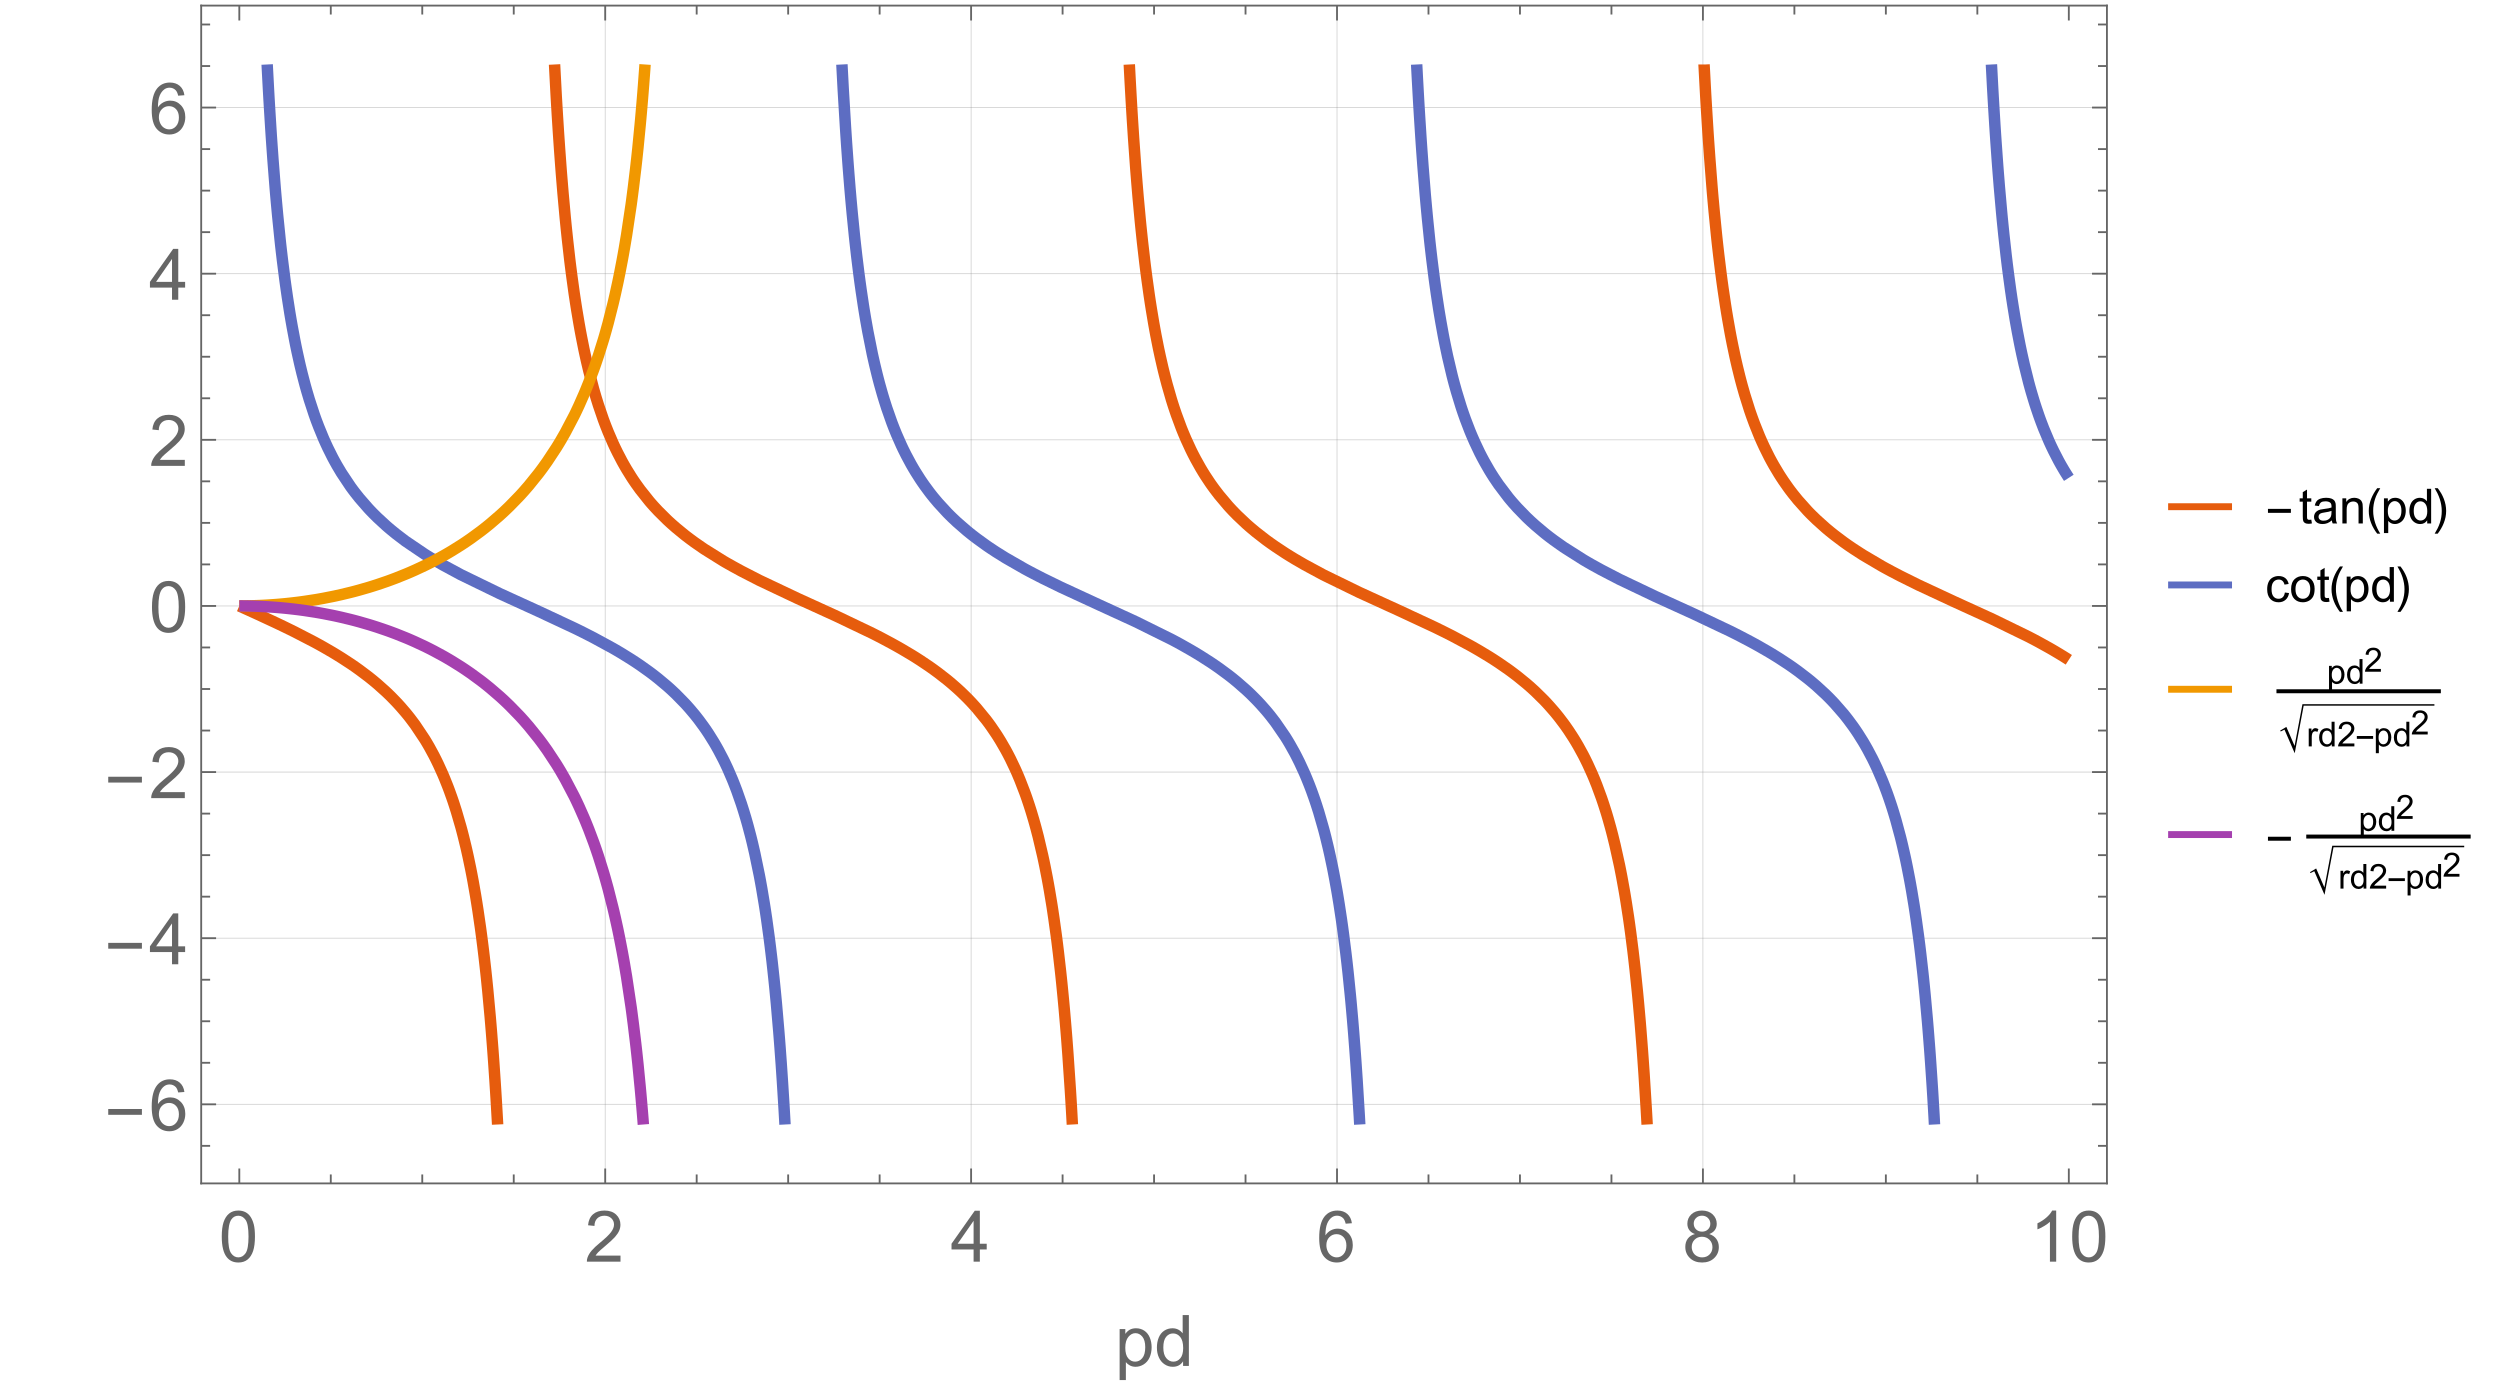 <?xml version="1.0" encoding="UTF-8"?>
<svg xmlns="http://www.w3.org/2000/svg" xmlns:xlink="http://www.w3.org/1999/xlink" width="671pt" height="373pt" viewBox="0 0 671 373" version="1.1">
<defs>
<g>
<symbol overflow="visible" id="glyph0-0">
<path style="stroke:none;" d="M 2.387 0 L 2.387 -11.926 L 11.926 -11.926 L 11.926 0 Z M 2.684 -0.297 L 11.625 -0.297 L 11.625 -11.625 L 2.684 -11.625 Z M 2.684 -0.297 "/>
</symbol>
<symbol overflow="visible" id="glyph0-1">
<path style="stroke:none;" d="M 0.793 -6.734 C 0.789 -8.344 0.957 -9.645 1.289 -10.633 C 1.621 -11.613 2.113 -12.371 2.77 -12.91 C 3.422 -13.441 4.246 -13.711 5.246 -13.715 C 5.973 -13.711 6.617 -13.562 7.172 -13.27 C 7.727 -12.973 8.184 -12.547 8.543 -11.992 C 8.902 -11.434 9.184 -10.758 9.391 -9.961 C 9.594 -9.164 9.695 -8.086 9.699 -6.734 C 9.695 -5.129 9.531 -3.836 9.203 -2.855 C 8.871 -1.867 8.379 -1.105 7.727 -0.57 C 7.07 -0.031 6.242 0.234 5.246 0.234 C 3.926 0.234 2.895 -0.238 2.145 -1.184 C 1.242 -2.316 0.789 -4.164 0.793 -6.734 Z M 2.516 -6.734 C 2.512 -4.488 2.773 -2.996 3.301 -2.258 C 3.824 -1.512 4.473 -1.141 5.246 -1.145 C 6.012 -1.141 6.66 -1.516 7.184 -2.262 C 7.707 -3.008 7.969 -4.496 7.973 -6.734 C 7.969 -8.98 7.707 -10.477 7.184 -11.215 C 6.66 -11.953 6.008 -12.32 5.227 -12.324 C 4.453 -12.32 3.836 -11.996 3.383 -11.348 C 2.801 -10.512 2.512 -8.973 2.516 -6.734 Z M 2.516 -6.734 "/>
</symbol>
<symbol overflow="visible" id="glyph0-2">
<path style="stroke:none;" d="M 9.605 -1.613 L 9.605 0 L 0.578 0 C 0.562 -0.402 0.629 -0.789 0.773 -1.164 C 1 -1.777 1.367 -2.383 1.875 -2.98 C 2.383 -3.574 3.113 -4.266 4.07 -5.051 C 5.551 -6.266 6.555 -7.227 7.078 -7.941 C 7.602 -8.648 7.863 -9.32 7.863 -9.957 C 7.863 -10.621 7.625 -11.184 7.148 -11.641 C 6.672 -12.094 6.051 -12.32 5.293 -12.324 C 4.48 -12.32 3.836 -12.078 3.355 -11.598 C 2.867 -11.109 2.621 -10.441 2.617 -9.586 L 0.895 -9.762 C 1.008 -11.047 1.453 -12.027 2.227 -12.703 C 2.996 -13.375 4.027 -13.711 5.328 -13.715 C 6.633 -13.711 7.672 -13.348 8.438 -12.621 C 9.203 -11.895 9.586 -10.992 9.586 -9.922 C 9.586 -9.371 9.473 -8.836 9.25 -8.309 C 9.023 -7.781 8.652 -7.223 8.137 -6.641 C 7.617 -6.055 6.754 -5.254 5.551 -4.238 C 4.543 -3.391 3.898 -2.82 3.613 -2.52 C 3.328 -2.215 3.094 -1.91 2.906 -1.613 Z M 9.605 -1.613 "/>
</symbol>
<symbol overflow="visible" id="glyph0-3">
<path style="stroke:none;" d="M 6.168 0 L 6.168 -3.27 L 0.242 -3.27 L 0.242 -4.809 L 6.473 -13.656 L 7.844 -13.656 L 7.844 -4.809 L 9.688 -4.809 L 9.688 -3.27 L 7.844 -3.27 L 7.844 0 Z M 6.168 -4.809 L 6.168 -10.965 L 1.891 -4.809 Z M 6.168 -4.809 "/>
</symbol>
<symbol overflow="visible" id="glyph0-4">
<path style="stroke:none;" d="M 9.492 -10.312 L 7.824 -10.184 C 7.672 -10.84 7.461 -11.316 7.191 -11.617 C 6.734 -12.094 6.176 -12.332 5.516 -12.336 C 4.977 -12.332 4.508 -12.184 4.109 -11.887 C 3.578 -11.5 3.164 -10.938 2.859 -10.199 C 2.555 -9.461 2.395 -8.41 2.387 -7.043 C 2.785 -7.656 3.281 -8.109 3.867 -8.41 C 4.449 -8.707 5.059 -8.859 5.703 -8.859 C 6.816 -8.859 7.77 -8.445 8.555 -7.625 C 9.34 -6.797 9.73 -5.734 9.734 -4.434 C 9.73 -3.574 9.547 -2.777 9.18 -2.043 C 8.809 -1.305 8.301 -0.742 7.656 -0.352 C 7.008 0.039 6.277 0.234 5.461 0.234 C 4.062 0.234 2.922 -0.277 2.039 -1.309 C 1.156 -2.332 0.715 -4.027 0.719 -6.391 C 0.715 -9.027 1.203 -10.945 2.18 -12.148 C 3.031 -13.188 4.176 -13.711 5.617 -13.715 C 6.691 -13.711 7.57 -13.41 8.258 -12.809 C 8.941 -12.207 9.355 -11.375 9.492 -10.312 Z M 2.645 -4.426 C 2.641 -3.844 2.766 -3.293 3.012 -2.766 C 3.258 -2.238 3.602 -1.836 4.043 -1.559 C 4.48 -1.281 4.941 -1.141 5.43 -1.145 C 6.137 -1.141 6.746 -1.426 7.254 -2 C 7.762 -2.57 8.016 -3.348 8.02 -4.332 C 8.016 -5.27 7.766 -6.016 7.266 -6.562 C 6.762 -7.105 6.129 -7.375 5.367 -7.379 C 4.609 -7.375 3.965 -7.105 3.438 -6.562 C 2.906 -6.016 2.641 -5.301 2.645 -4.426 Z M 2.645 -4.426 "/>
</symbol>
<symbol overflow="visible" id="glyph0-5">
<path style="stroke:none;" d="M 3.371 -7.406 C 2.672 -7.66 2.156 -8.023 1.824 -8.496 C 1.488 -8.965 1.324 -9.527 1.324 -10.191 C 1.324 -11.184 1.68 -12.02 2.395 -12.699 C 3.105 -13.371 4.055 -13.711 5.246 -13.715 C 6.434 -13.711 7.395 -13.363 8.125 -12.676 C 8.848 -11.98 9.211 -11.137 9.215 -10.145 C 9.211 -9.508 9.043 -8.957 8.715 -8.492 C 8.379 -8.02 7.875 -7.66 7.203 -7.406 C 8.035 -7.133 8.672 -6.691 9.113 -6.082 C 9.551 -5.473 9.773 -4.746 9.773 -3.902 C 9.773 -2.734 9.359 -1.75 8.531 -0.957 C 7.703 -0.16 6.617 0.234 5.273 0.234 C 3.922 0.234 2.832 -0.164 2.012 -0.961 C 1.184 -1.758 0.773 -2.754 0.773 -3.949 C 0.773 -4.836 0.996 -5.578 1.449 -6.18 C 1.895 -6.777 2.535 -7.188 3.371 -7.406 Z M 3.035 -10.246 C 3.035 -9.598 3.242 -9.07 3.66 -8.664 C 4.074 -8.254 4.613 -8.051 5.281 -8.051 C 5.922 -8.051 6.453 -8.254 6.867 -8.66 C 7.281 -9.066 7.488 -9.562 7.488 -10.156 C 7.488 -10.766 7.273 -11.285 6.852 -11.707 C 6.422 -12.125 5.895 -12.332 5.262 -12.336 C 4.621 -12.332 4.09 -12.129 3.668 -11.719 C 3.246 -11.309 3.035 -10.816 3.035 -10.246 Z M 2.496 -3.941 C 2.496 -3.461 2.609 -2.996 2.836 -2.551 C 3.062 -2.102 3.398 -1.758 3.848 -1.512 C 4.293 -1.266 4.773 -1.141 5.293 -1.145 C 6.09 -1.141 6.75 -1.398 7.273 -1.918 C 7.793 -2.43 8.055 -3.086 8.059 -3.883 C 8.055 -4.691 7.785 -5.359 7.25 -5.887 C 6.711 -6.414 6.039 -6.68 5.234 -6.68 C 4.441 -6.68 3.789 -6.418 3.273 -5.895 C 2.754 -5.371 2.496 -4.719 2.496 -3.941 Z M 2.496 -3.941 "/>
</symbol>
<symbol overflow="visible" id="glyph0-6">
<path style="stroke:none;" d="M 7.109 0 L 5.43 0 L 5.43 -10.684 C 5.023 -10.297 4.492 -9.914 3.84 -9.531 C 3.184 -9.145 2.598 -8.855 2.078 -8.664 L 2.078 -10.285 C 3.012 -10.723 3.832 -11.258 4.535 -11.887 C 5.238 -12.512 5.734 -13.121 6.027 -13.715 L 7.109 -13.715 Z M 7.109 0 "/>
</symbol>
<symbol overflow="visible" id="glyph0-7">
<path style="stroke:none;" d="M 1.258 3.793 L 1.258 -9.895 L 2.785 -9.895 L 2.785 -8.609 C 3.141 -9.109 3.547 -9.488 4.004 -9.738 C 4.457 -9.988 5.008 -10.113 5.656 -10.117 C 6.496 -10.113 7.242 -9.895 7.891 -9.465 C 8.535 -9.027 9.023 -8.414 9.352 -7.625 C 9.68 -6.828 9.844 -5.961 9.848 -5.02 C 9.844 -4.008 9.66 -3.098 9.301 -2.285 C 8.934 -1.473 8.406 -0.852 7.719 -0.422 C 7.023 0.008 6.297 0.223 5.535 0.223 C 4.973 0.223 4.469 0.105 4.027 -0.129 C 3.582 -0.363 3.219 -0.66 2.934 -1.023 L 2.934 3.793 Z M 2.777 -4.891 C 2.777 -3.613 3.035 -2.672 3.551 -2.066 C 4.066 -1.457 4.688 -1.152 5.422 -1.156 C 6.164 -1.152 6.805 -1.469 7.336 -2.102 C 7.867 -2.73 8.133 -3.707 8.133 -5.031 C 8.133 -6.289 7.871 -7.234 7.355 -7.863 C 6.832 -8.488 6.215 -8.801 5.496 -8.805 C 4.781 -8.801 4.148 -8.465 3.602 -7.801 C 3.051 -7.129 2.777 -6.16 2.777 -4.891 Z M 2.777 -4.891 "/>
</symbol>
<symbol overflow="visible" id="glyph0-8">
<path style="stroke:none;" d="M 7.676 0 L 7.676 -1.25 C 7.047 -0.266 6.125 0.223 4.91 0.223 C 4.121 0.223 3.395 0.008 2.734 -0.43 C 2.07 -0.859 1.559 -1.469 1.195 -2.25 C 0.832 -3.027 0.648 -3.922 0.652 -4.938 C 0.648 -5.922 0.812 -6.816 1.145 -7.625 C 1.473 -8.426 1.969 -9.043 2.625 -9.473 C 3.281 -9.898 4.016 -10.113 4.836 -10.117 C 5.43 -10.113 5.961 -9.988 6.426 -9.738 C 6.891 -9.488 7.27 -9.16 7.566 -8.758 L 7.566 -13.656 L 9.23 -13.656 L 9.23 0 Z M 2.375 -4.938 C 2.371 -3.668 2.641 -2.719 3.176 -2.094 C 3.707 -1.465 4.336 -1.152 5.066 -1.156 C 5.797 -1.152 6.418 -1.453 6.934 -2.055 C 7.441 -2.652 7.699 -3.566 7.703 -4.797 C 7.699 -6.148 7.438 -7.141 6.922 -7.777 C 6.398 -8.41 5.758 -8.73 4.992 -8.73 C 4.246 -8.73 3.621 -8.426 3.125 -7.816 C 2.621 -7.207 2.371 -6.246 2.375 -4.938 Z M 2.375 -4.938 "/>
</symbol>
<symbol overflow="visible" id="glyph1-0">
<path style="stroke:none;" d="M 1.191 0 L 1.191 -15.258 L 8.348 -15.258 L 8.348 0 Z M 2.387 -1.191 L 7.156 -1.191 L 7.156 -14.066 L 2.387 -14.066 Z M 2.387 -1.191 "/>
</symbol>
<symbol overflow="visible" id="glyph1-1">
<path style="stroke:none;" d="M 10.09 -4.184 L 1.051 -4.184 L 1.051 -5.746 L 10.09 -5.746 Z M 10.09 -4.184 "/>
</symbol>
<symbol overflow="visible" id="glyph2-0">
<path style="stroke:none;" d="M 0.812 0 L 0.812 -10.398 L 5.688 -10.398 L 5.688 0 Z M 1.625 -0.812 L 4.875 -0.812 L 4.875 -9.586 L 1.625 -9.586 Z M 1.625 -0.812 "/>
</symbol>
<symbol overflow="visible" id="glyph2-1">
<path style="stroke:none;" d="M 6.875 -2.852 L 0.719 -2.852 L 0.719 -3.918 L 6.875 -3.918 Z M 6.875 -2.852 "/>
</symbol>
<symbol overflow="visible" id="glyph2-2">
<path style="stroke:none;" d="M 3.859 2.73 L 3.039 2.73 C 2.699 2.297 2.391 1.84 2.117 1.359 C 1.836 0.879 1.598 0.383 1.402 -0.133 C 1.199 -0.645 1.047 -1.172 0.941 -1.719 C 0.832 -2.258 0.777 -2.809 0.781 -3.363 C 0.777 -3.926 0.832 -4.477 0.945 -5.016 C 1.051 -5.555 1.207 -6.078 1.406 -6.594 C 1.605 -7.102 1.844 -7.598 2.121 -8.082 C 2.398 -8.559 2.703 -9.02 3.039 -9.465 L 3.859 -9.465 C 3.559 -8.969 3.289 -8.484 3.055 -8.012 C 2.812 -7.535 2.613 -7.051 2.457 -6.559 C 2.293 -6.062 2.172 -5.555 2.086 -5.035 C 2 -4.512 1.957 -3.961 1.961 -3.375 C 1.957 -2.832 2.004 -2.293 2.098 -1.762 C 2.188 -1.227 2.312 -0.703 2.48 -0.191 C 2.645 0.32 2.844 0.816 3.078 1.309 C 3.309 1.793 3.57 2.27 3.859 2.73 Z M 3.859 2.73 "/>
</symbol>
<symbol overflow="visible" id="glyph2-3">
<path style="stroke:none;" d="M 3.547 -3.363 C 3.543 -2.805 3.488 -2.254 3.383 -1.715 C 3.27 -1.172 3.117 -0.645 2.918 -0.137 C 2.719 0.375 2.48 0.867 2.203 1.348 C 1.926 1.828 1.621 2.289 1.289 2.73 L 0.469 2.73 C 0.766 2.246 1.031 1.766 1.27 1.289 C 1.504 0.809 1.703 0.324 1.867 -0.172 C 2.027 -0.664 2.152 -1.176 2.238 -1.699 C 2.324 -2.223 2.367 -2.773 2.367 -3.352 C 2.367 -3.891 2.32 -4.426 2.23 -4.965 C 2.137 -5.496 2.008 -6.02 1.848 -6.535 C 1.68 -7.043 1.48 -7.547 1.246 -8.039 C 1.008 -8.531 0.75 -9.004 0.469 -9.465 L 1.289 -9.465 C 1.625 -9.027 1.934 -8.57 2.215 -8.094 C 2.492 -7.609 2.73 -7.113 2.93 -6.598 C 3.125 -6.078 3.277 -5.547 3.387 -5.004 C 3.492 -4.457 3.543 -3.91 3.547 -3.363 Z M 3.547 -3.363 "/>
</symbol>
<symbol overflow="visible" id="glyph3-0">
<path style="stroke:none;" d="M 1.625 0 L 1.625 -8.125 L 8.125 -8.125 L 8.125 0 Z M 1.828 -0.203 L 7.922 -0.203 L 7.922 -7.922 L 1.828 -7.922 Z M 1.828 -0.203 "/>
</symbol>
<symbol overflow="visible" id="glyph3-1">
<path style="stroke:none;" d="M 3.352 -1.023 L 3.516 -0.012 C 3.195 0.055 2.906 0.086 2.652 0.09 C 2.234 0.086 1.914 0.023 1.688 -0.105 C 1.457 -0.238 1.293 -0.41 1.203 -0.625 C 1.109 -0.836 1.066 -1.285 1.066 -1.973 L 1.066 -5.852 L 0.227 -5.852 L 0.227 -6.742 L 1.066 -6.742 L 1.066 -8.41 L 2.203 -9.098 L 2.203 -6.742 L 3.352 -6.742 L 3.352 -5.852 L 2.203 -5.852 L 2.203 -1.91 C 2.203 -1.582 2.223 -1.371 2.262 -1.281 C 2.301 -1.184 2.367 -1.109 2.461 -1.059 C 2.551 -1 2.68 -0.973 2.852 -0.977 C 2.973 -0.973 3.141 -0.988 3.352 -1.023 Z M 3.352 -1.023 "/>
</symbol>
<symbol overflow="visible" id="glyph3-2">
<path style="stroke:none;" d="M 5.258 -0.832 C 4.828 -0.473 4.422 -0.219 4.031 -0.07 C 3.641 0.078 3.219 0.152 2.773 0.152 C 2.031 0.152 1.465 -0.027 1.066 -0.391 C 0.668 -0.75 0.469 -1.211 0.469 -1.777 C 0.469 -2.105 0.543 -2.406 0.695 -2.68 C 0.844 -2.949 1.039 -3.168 1.285 -3.336 C 1.523 -3.5 1.801 -3.629 2.109 -3.715 C 2.332 -3.77 2.668 -3.824 3.125 -3.883 C 4.043 -3.992 4.723 -4.125 5.16 -4.277 C 5.164 -4.434 5.168 -4.531 5.168 -4.578 C 5.168 -5.039 5.059 -5.367 4.844 -5.562 C 4.551 -5.816 4.117 -5.945 3.543 -5.949 C 3 -5.945 2.602 -5.852 2.352 -5.664 C 2.094 -5.473 1.906 -5.141 1.785 -4.664 L 0.668 -4.816 C 0.77 -5.293 0.934 -5.68 1.168 -5.977 C 1.395 -6.27 1.73 -6.496 2.176 -6.656 C 2.613 -6.812 3.125 -6.891 3.707 -6.895 C 4.281 -6.891 4.75 -6.824 5.109 -6.691 C 5.469 -6.555 5.73 -6.383 5.902 -6.18 C 6.066 -5.973 6.188 -5.715 6.258 -5.402 C 6.297 -5.207 6.316 -4.855 6.316 -4.348 L 6.316 -2.824 C 6.316 -1.762 6.34 -1.09 6.387 -0.809 C 6.434 -0.527 6.531 -0.258 6.68 0 L 5.484 0 C 5.363 -0.234 5.285 -0.512 5.258 -0.832 Z M 5.16 -3.383 C 4.742 -3.211 4.121 -3.07 3.293 -2.953 C 2.824 -2.883 2.492 -2.805 2.297 -2.723 C 2.102 -2.637 1.949 -2.512 1.848 -2.352 C 1.738 -2.188 1.688 -2.008 1.688 -1.809 C 1.688 -1.5 1.801 -1.246 2.031 -1.047 C 2.262 -0.84 2.602 -0.738 3.047 -0.742 C 3.484 -0.738 3.875 -0.836 4.219 -1.031 C 4.562 -1.223 4.812 -1.484 4.977 -1.82 C 5.094 -2.078 5.156 -2.461 5.16 -2.965 Z M 5.16 -3.383 "/>
</symbol>
<symbol overflow="visible" id="glyph3-3">
<path style="stroke:none;" d="M 0.855 0 L 0.855 -6.742 L 1.887 -6.742 L 1.887 -5.781 C 2.379 -6.52 3.094 -6.891 4.031 -6.895 C 4.438 -6.891 4.809 -6.816 5.152 -6.676 C 5.488 -6.527 5.746 -6.336 5.918 -6.102 C 6.086 -5.859 6.203 -5.578 6.273 -5.258 C 6.312 -5.039 6.332 -4.668 6.336 -4.145 L 6.336 0 L 5.191 0 L 5.191 -4.102 C 5.191 -4.562 5.145 -4.91 5.059 -5.145 C 4.965 -5.375 4.809 -5.559 4.586 -5.695 C 4.355 -5.832 4.09 -5.898 3.789 -5.902 C 3.301 -5.898 2.879 -5.746 2.527 -5.438 C 2.172 -5.129 1.996 -4.543 2 -3.68 L 2 0 Z M 0.855 0 "/>
</symbol>
<symbol overflow="visible" id="glyph3-4">
<path style="stroke:none;" d="M 0.855 2.582 L 0.855 -6.742 L 1.898 -6.742 L 1.898 -5.867 C 2.141 -6.203 2.414 -6.461 2.727 -6.637 C 3.031 -6.805 3.406 -6.891 3.852 -6.895 C 4.422 -6.891 4.93 -6.742 5.375 -6.449 C 5.812 -6.148 6.145 -5.73 6.371 -5.195 C 6.594 -4.652 6.707 -4.062 6.711 -3.422 C 6.707 -2.73 6.586 -2.109 6.34 -1.559 C 6.09 -1.004 5.727 -0.578 5.258 -0.289 C 4.781 0.008 4.285 0.152 3.77 0.152 C 3.387 0.152 3.047 0.074 2.746 -0.086 C 2.441 -0.246 2.191 -0.449 2 -0.699 L 2 2.582 Z M 1.891 -3.332 C 1.887 -2.461 2.062 -1.82 2.418 -1.41 C 2.766 -0.992 3.191 -0.785 3.695 -0.789 C 4.199 -0.785 4.633 -1 5 -1.43 C 5.359 -1.859 5.543 -2.523 5.543 -3.43 C 5.543 -4.281 5.363 -4.926 5.012 -5.355 C 4.652 -5.785 4.23 -6 3.746 -6 C 3.254 -6 2.824 -5.77 2.453 -5.316 C 2.074 -4.855 1.887 -4.195 1.891 -3.332 Z M 1.891 -3.332 "/>
</symbol>
<symbol overflow="visible" id="glyph3-5">
<path style="stroke:none;" d="M 5.23 0 L 5.23 -0.852 C 4.801 -0.18 4.172 0.152 3.344 0.152 C 2.805 0.152 2.312 0.008 1.863 -0.289 C 1.41 -0.582 1.059 -0.996 0.816 -1.531 C 0.566 -2.059 0.445 -2.672 0.445 -3.363 C 0.445 -4.035 0.555 -4.645 0.781 -5.195 C 1 -5.738 1.336 -6.156 1.789 -6.453 C 2.234 -6.742 2.738 -6.891 3.293 -6.895 C 3.699 -6.891 4.059 -6.805 4.379 -6.637 C 4.691 -6.461 4.953 -6.238 5.156 -5.969 L 5.156 -9.305 L 6.289 -9.305 L 6.289 0 Z M 1.617 -3.363 C 1.617 -2.5 1.797 -1.855 2.164 -1.43 C 2.523 -1 2.953 -0.785 3.453 -0.789 C 3.949 -0.785 4.375 -0.988 4.727 -1.398 C 5.074 -1.805 5.25 -2.43 5.25 -3.27 C 5.25 -4.191 5.07 -4.867 4.715 -5.301 C 4.359 -5.73 3.922 -5.945 3.402 -5.949 C 2.891 -5.945 2.465 -5.738 2.129 -5.324 C 1.785 -4.906 1.617 -4.254 1.617 -3.363 Z M 1.617 -3.363 "/>
</symbol>
<symbol overflow="visible" id="glyph3-6">
<path style="stroke:none;" d="M 5.258 -2.469 L 6.379 -2.324 C 6.254 -1.547 5.941 -0.941 5.438 -0.504 C 4.93 -0.066 4.309 0.152 3.574 0.152 C 2.652 0.152 1.91 -0.148 1.348 -0.75 C 0.785 -1.352 0.504 -2.215 0.508 -3.344 C 0.504 -4.07 0.625 -4.707 0.867 -5.254 C 1.109 -5.797 1.477 -6.207 1.969 -6.484 C 2.461 -6.754 2.996 -6.891 3.578 -6.895 C 4.309 -6.891 4.906 -6.703 5.375 -6.336 C 5.836 -5.961 6.137 -5.438 6.273 -4.762 L 5.16 -4.59 C 5.051 -5.039 4.863 -5.379 4.598 -5.609 C 4.328 -5.836 4.004 -5.953 3.625 -5.953 C 3.047 -5.953 2.578 -5.746 2.223 -5.332 C 1.859 -4.918 1.68 -4.266 1.684 -3.375 C 1.68 -2.469 1.855 -1.809 2.203 -1.402 C 2.547 -0.988 3 -0.785 3.562 -0.789 C 4.008 -0.785 4.379 -0.922 4.684 -1.199 C 4.98 -1.473 5.172 -1.895 5.258 -2.469 Z M 5.258 -2.469 "/>
</symbol>
<symbol overflow="visible" id="glyph3-7">
<path style="stroke:none;" d="M 0.43 -3.371 C 0.426 -4.613 0.773 -5.539 1.473 -6.145 C 2.051 -6.641 2.758 -6.891 3.594 -6.895 C 4.516 -6.891 5.273 -6.586 5.863 -5.98 C 6.449 -5.371 6.742 -4.531 6.746 -3.465 C 6.742 -2.594 6.613 -1.914 6.355 -1.418 C 6.094 -0.918 5.715 -0.531 5.223 -0.258 C 4.723 0.016 4.18 0.152 3.594 0.152 C 2.645 0.152 1.883 -0.148 1.301 -0.754 C 0.719 -1.359 0.426 -2.23 0.43 -3.371 Z M 1.605 -3.371 C 1.605 -2.504 1.793 -1.859 2.168 -1.43 C 2.543 -1 3.016 -0.785 3.594 -0.789 C 4.156 -0.785 4.629 -1 5.008 -1.434 C 5.383 -1.863 5.57 -2.523 5.574 -3.41 C 5.57 -4.242 5.383 -4.871 5.004 -5.305 C 4.625 -5.73 4.152 -5.945 3.594 -5.949 C 3.016 -5.945 2.543 -5.73 2.168 -5.305 C 1.793 -4.875 1.605 -4.23 1.605 -3.371 Z M 1.605 -3.371 "/>
</symbol>
<symbol overflow="visible" id="glyph4-0">
<path style="stroke:none;" d="M 1.152 0 L 1.152 -5.77 L 5.77 -5.77 L 5.77 0 Z M 1.297 -0.145 L 5.625 -0.145 L 5.625 -5.625 L 1.297 -5.625 Z M 1.297 -0.145 "/>
</symbol>
<symbol overflow="visible" id="glyph4-1">
<path style="stroke:none;" d="M 0.609 1.836 L 0.609 -4.785 L 1.348 -4.785 L 1.348 -4.164 C 1.52 -4.402 1.715 -4.586 1.938 -4.711 C 2.152 -4.832 2.418 -4.891 2.734 -4.895 C 3.141 -4.891 3.5 -4.785 3.816 -4.578 C 4.125 -4.363 4.363 -4.066 4.523 -3.688 C 4.68 -3.301 4.758 -2.883 4.762 -2.43 C 4.758 -1.938 4.668 -1.496 4.496 -1.105 C 4.316 -0.711 4.062 -0.41 3.73 -0.203 C 3.395 0.004 3.043 0.105 2.676 0.109 C 2.402 0.105 2.16 0.051 1.945 -0.062 C 1.73 -0.176 1.555 -0.32 1.418 -0.496 L 1.418 1.836 Z M 1.344 -2.367 C 1.34 -1.75 1.465 -1.293 1.715 -1 C 1.961 -0.703 2.262 -0.555 2.621 -0.559 C 2.98 -0.555 3.289 -0.707 3.547 -1.016 C 3.801 -1.316 3.93 -1.789 3.934 -2.434 C 3.93 -3.039 3.805 -3.496 3.559 -3.801 C 3.305 -4.102 3.008 -4.254 2.66 -4.258 C 2.312 -4.254 2.004 -4.094 1.742 -3.773 C 1.473 -3.449 1.34 -2.98 1.344 -2.367 Z M 1.344 -2.367 "/>
</symbol>
<symbol overflow="visible" id="glyph4-2">
<path style="stroke:none;" d="M 3.715 0 L 3.715 -0.605 C 3.41 -0.129 2.961 0.105 2.375 0.109 C 1.988 0.105 1.637 0.004 1.32 -0.207 C 1 -0.414 0.754 -0.707 0.578 -1.086 C 0.402 -1.461 0.316 -1.895 0.316 -2.387 C 0.316 -2.863 0.395 -3.297 0.555 -3.688 C 0.711 -4.074 0.949 -4.375 1.27 -4.582 C 1.586 -4.789 1.941 -4.891 2.34 -4.895 C 2.625 -4.891 2.883 -4.832 3.109 -4.711 C 3.332 -4.586 3.516 -4.426 3.66 -4.234 L 3.66 -6.605 L 4.465 -6.605 L 4.465 0 Z M 1.148 -2.387 C 1.148 -1.77 1.277 -1.312 1.535 -1.012 C 1.793 -0.707 2.098 -0.555 2.453 -0.559 C 2.805 -0.555 3.105 -0.699 3.355 -0.992 C 3.602 -1.281 3.727 -1.727 3.727 -2.32 C 3.727 -2.977 3.598 -3.457 3.348 -3.762 C 3.09 -4.066 2.781 -4.219 2.414 -4.223 C 2.055 -4.219 1.754 -4.07 1.512 -3.781 C 1.27 -3.484 1.148 -3.02 1.148 -2.387 Z M 1.148 -2.387 "/>
</symbol>
<symbol overflow="visible" id="glyph4-3">
<path style="stroke:none;" d="M 0.598 0 L 0.598 -4.785 L 1.328 -4.785 L 1.328 -4.059 C 1.512 -4.398 1.684 -4.621 1.844 -4.73 C 2 -4.836 2.176 -4.891 2.367 -4.895 C 2.641 -4.891 2.918 -4.805 3.199 -4.633 L 2.922 -3.879 C 2.719 -3.996 2.52 -4.055 2.324 -4.055 C 2.145 -4.055 1.984 -4 1.848 -3.895 C 1.703 -3.785 1.605 -3.637 1.547 -3.453 C 1.453 -3.16 1.406 -2.844 1.41 -2.504 L 1.41 0 Z M 0.598 0 "/>
</symbol>
<symbol overflow="visible" id="glyph4-4">
<path style="stroke:none;" d="M 4.645 -0.781 L 4.645 0 L 0.281 0 C 0.273 -0.195 0.305 -0.383 0.375 -0.562 C 0.484 -0.859 0.66 -1.152 0.906 -1.441 C 1.148 -1.73 1.504 -2.062 1.969 -2.441 C 2.688 -3.027 3.172 -3.492 3.426 -3.84 C 3.676 -4.184 3.801 -4.512 3.805 -4.816 C 3.801 -5.137 3.688 -5.406 3.457 -5.629 C 3.227 -5.848 2.926 -5.957 2.559 -5.961 C 2.164 -5.957 1.852 -5.84 1.621 -5.609 C 1.383 -5.371 1.266 -5.047 1.266 -4.637 L 0.434 -4.723 C 0.488 -5.344 0.703 -5.816 1.078 -6.145 C 1.449 -6.469 1.949 -6.633 2.578 -6.633 C 3.211 -6.633 3.711 -6.457 4.082 -6.105 C 4.449 -5.754 4.633 -5.316 4.637 -4.801 C 4.633 -4.531 4.578 -4.273 4.473 -4.02 C 4.363 -3.762 4.184 -3.492 3.934 -3.211 C 3.68 -2.93 3.266 -2.543 2.688 -2.051 C 2.199 -1.641 1.887 -1.363 1.75 -1.219 C 1.609 -1.07 1.496 -0.922 1.406 -0.781 Z M 4.645 -0.781 "/>
</symbol>
<symbol overflow="visible" id="glyph5-0">
<path style="stroke:none;" d="M 1.125 0 L 1.125 -5.625 L 5.625 -5.625 L 5.625 0 Z M 1.266 -0.141 L 5.484 -0.141 L 5.484 -5.484 L 1.266 -5.484 Z M 1.266 -0.141 "/>
</symbol>
<symbol overflow="visible" id="glyph5-1">
<path style="stroke:none;" d="M 4.531 -0.762 L 4.531 0 L 0.273 0 C 0.266 -0.188 0.297 -0.371 0.363 -0.551 C 0.473 -0.84 0.645 -1.125 0.883 -1.406 C 1.121 -1.688 1.469 -2.012 1.922 -2.383 C 2.617 -2.953 3.09 -3.406 3.34 -3.746 C 3.586 -4.078 3.707 -4.398 3.711 -4.699 C 3.707 -5.012 3.594 -5.273 3.371 -5.488 C 3.145 -5.703 2.855 -5.812 2.496 -5.812 C 2.113 -5.812 1.809 -5.695 1.582 -5.469 C 1.352 -5.238 1.234 -4.926 1.234 -4.523 L 0.422 -4.605 C 0.477 -5.211 0.684 -5.672 1.047 -5.992 C 1.41 -6.309 1.898 -6.469 2.516 -6.469 C 3.129 -6.469 3.617 -6.297 3.98 -5.953 C 4.34 -5.609 4.523 -5.184 4.523 -4.68 C 4.523 -4.418 4.469 -4.164 4.363 -3.918 C 4.258 -3.668 4.082 -3.406 3.84 -3.133 C 3.59 -2.855 3.184 -2.477 2.617 -2 C 2.141 -1.598 1.836 -1.328 1.703 -1.188 C 1.566 -1.043 1.457 -0.902 1.371 -0.762 Z M 4.531 -0.762 "/>
</symbol>
<symbol overflow="visible" id="glyph6-0">
<path style="stroke:none;" d="M 0.578 0 L 0.578 -7.383 L 4.039 -7.383 L 4.039 0 Z M 1.152 -0.578 L 3.461 -0.578 L 3.461 -6.805 L 1.152 -6.805 Z M 1.152 -0.578 "/>
</symbol>
<symbol overflow="visible" id="glyph6-1">
<path style="stroke:none;" d="M 4.879 -2.023 L 0.508 -2.023 L 0.508 -2.781 L 4.879 -2.781 Z M 4.879 -2.023 "/>
</symbol>
</g>
<clipPath id="clip1">
  <path d="M 54 296 L 566 296 L 566 297 L 54 297 Z M 54 296 "/>
</clipPath>
<clipPath id="clip2">
  <path d="M 54 251 L 566 251 L 566 252 L 54 252 Z M 54 251 "/>
</clipPath>
<clipPath id="clip3">
  <path d="M 54 207 L 566 207 L 566 208 L 54 208 Z M 54 207 "/>
</clipPath>
<clipPath id="clip4">
  <path d="M 54 162 L 566 162 L 566 163 L 54 163 Z M 54 162 "/>
</clipPath>
<clipPath id="clip5">
  <path d="M 54 117 L 566 117 L 566 119 L 54 119 Z M 54 117 "/>
</clipPath>
<clipPath id="clip6">
  <path d="M 54 73 L 566 73 L 566 74 L 54 74 Z M 54 73 "/>
</clipPath>
<clipPath id="clip7">
  <path d="M 54 28 L 566 28 L 566 29 L 54 29 Z M 54 28 "/>
</clipPath>
<clipPath id="clip8">
  <path d="M 54 148 L 148 148 L 148 316 L 54 316 Z M 54 148 "/>
</clipPath>
<clipPath id="clip9">
  <path d="M 443 3 L 566.16 3 L 566.16 192 L 443 192 Z M 443 3 "/>
</clipPath>
<clipPath id="clip10">
  <path d="M 520 3 L 566.16 3 L 566.16 143 L 520 143 Z M 520 3 "/>
</clipPath>
<clipPath id="clip11">
  <path d="M 54 3 L 188 3 L 188 177 L 54 177 Z M 54 3 "/>
</clipPath>
<clipPath id="clip12">
  <path d="M 54 148 L 187 148 L 187 316 L 54 316 Z M 54 148 "/>
</clipPath>
</defs>
<g id="surface115">
<path style="fill:none;stroke-width:0.2;stroke-linecap:butt;stroke-linejoin:miter;stroke:rgb(50%,50%,50%);stroke-opacity:0.4;stroke-miterlimit:3.25;" d="M 162.438 317.625 L 162.438 1.5 "/>
<path style="fill:none;stroke-width:0.2;stroke-linecap:butt;stroke-linejoin:miter;stroke:rgb(50%,50%,50%);stroke-opacity:0.4;stroke-miterlimit:3.25;" d="M 260.645 317.625 L 260.645 1.5 "/>
<path style="fill:none;stroke-width:0.2;stroke-linecap:butt;stroke-linejoin:miter;stroke:rgb(50%,50%,50%);stroke-opacity:0.4;stroke-miterlimit:3.25;" d="M 358.855 317.625 L 358.855 1.5 "/>
<path style="fill:none;stroke-width:0.2;stroke-linecap:butt;stroke-linejoin:miter;stroke:rgb(50%,50%,50%);stroke-opacity:0.4;stroke-miterlimit:3.25;" d="M 457.062 317.625 L 457.062 1.5 "/>
<g clip-path="url(#clip1)" clip-rule="nonzero">
<path style="fill:none;stroke-width:0.2;stroke-linecap:butt;stroke-linejoin:miter;stroke:rgb(50%,50%,50%);stroke-opacity:0.4;stroke-miterlimit:3.25;" d="M 54 296.402 L 565.5 296.402 "/>
</g>
<g clip-path="url(#clip2)" clip-rule="nonzero">
<path style="fill:none;stroke-width:0.2;stroke-linecap:butt;stroke-linejoin:miter;stroke:rgb(50%,50%,50%);stroke-opacity:0.4;stroke-miterlimit:3.25;" d="M 54 251.812 L 565.5 251.812 "/>
</g>
<g clip-path="url(#clip3)" clip-rule="nonzero">
<path style="fill:none;stroke-width:0.2;stroke-linecap:butt;stroke-linejoin:miter;stroke:rgb(50%,50%,50%);stroke-opacity:0.4;stroke-miterlimit:3.25;" d="M 54 207.223 L 565.5 207.223 "/>
</g>
<g clip-path="url(#clip4)" clip-rule="nonzero">
<path style="fill:none;stroke-width:0.2;stroke-linecap:butt;stroke-linejoin:miter;stroke:rgb(50%,50%,50%);stroke-opacity:0.4;stroke-miterlimit:3.25;" d="M 54 162.637 L 565.5 162.637 "/>
</g>
<g clip-path="url(#clip5)" clip-rule="nonzero">
<path style="fill:none;stroke-width:0.2;stroke-linecap:butt;stroke-linejoin:miter;stroke:rgb(50%,50%,50%);stroke-opacity:0.4;stroke-miterlimit:3.25;" d="M 54 118.047 L 565.5 118.047 "/>
</g>
<g clip-path="url(#clip6)" clip-rule="nonzero">
<path style="fill:none;stroke-width:0.2;stroke-linecap:butt;stroke-linejoin:miter;stroke:rgb(50%,50%,50%);stroke-opacity:0.4;stroke-miterlimit:3.25;" d="M 54 73.457 L 565.5 73.457 "/>
</g>
<g clip-path="url(#clip7)" clip-rule="nonzero">
<path style="fill:none;stroke-width:0.2;stroke-linecap:butt;stroke-linejoin:miter;stroke:rgb(50%,50%,50%);stroke-opacity:0.4;stroke-miterlimit:3.25;" d="M 54 28.867 L 565.5 28.867 "/>
</g>
<g clip-path="url(#clip8)" clip-rule="nonzero">
<path style="fill:none;stroke-width:3.069;stroke-linecap:butt;stroke-linejoin:miter;stroke:rgb(89.999%,36%,5.4%);stroke-opacity:1;stroke-miterlimit:3.25;" d="M 64.23 162.637 L 64.379 162.703 L 64.531 162.773 L 65.434 163.184 L 66.641 163.73 L 69.051 164.828 L 73.867 167.066 L 74.523 167.379 L 75.176 167.688 L 76.48 168.316 L 79.094 169.598 L 84.316 172.301 L 84.621 172.465 L 84.926 172.633 L 85.539 172.965 L 86.758 173.645 L 89.195 175.059 L 89.348 175.148 L 89.5 175.242 L 89.805 175.426 L 90.414 175.797 L 91.637 176.555 L 94.074 178.145 L 94.223 178.242 L 94.375 178.344 L 94.672 178.551 L 95.27 178.961 L 96.465 179.812 L 98.855 181.609 L 99.008 181.73 L 99.156 181.848 L 99.453 182.086 L 100.051 182.566 L 101.25 183.566 L 103.641 185.707 L 103.801 185.863 L 103.965 186.016 L 104.289 186.328 L 104.938 186.961 L 106.234 188.293 L 106.395 188.465 L 106.559 188.637 L 106.883 188.988 L 107.531 189.703 L 108.828 191.211 L 108.988 191.406 L 109.152 191.602 L 109.477 192 L 110.125 192.82 L 111.422 194.551 L 114.016 198.441 L 114.168 198.688 L 114.32 198.938 L 114.621 199.445 L 115.227 200.488 L 116.438 202.715 L 116.59 203.008 L 116.738 203.305 L 117.043 203.906 L 117.648 205.152 L 118.859 207.824 L 119.008 208.18 L 119.16 208.535 L 119.461 209.266 L 120.066 210.781 L 120.219 211.172 L 120.371 211.57 L 120.672 212.379 L 121.277 214.07 L 121.43 214.508 L 121.582 214.949 L 121.883 215.859 L 122.488 217.754 L 123.699 221.918 L 123.863 222.523 L 124.027 223.141 L 124.355 224.41 L 125.012 227.094 L 125.176 227.797 L 125.34 228.516 L 125.668 229.992 L 126.324 233.137 L 126.488 233.965 L 126.652 234.809 L 126.98 236.555 L 127.637 240.293 L 127.797 241.285 L 127.961 242.297 L 128.289 244.395 L 128.945 248.922 L 129.109 250.125 L 129.273 251.363 L 129.602 253.938 L 129.766 255.281 L 129.93 256.66 L 130.258 259.539 L 130.422 261.043 L 130.586 262.59 L 130.914 265.828 L 131.57 272.945 L 131.734 274.875 L 131.898 276.871 L 132.227 281.074 L 132.391 283.289 L 132.555 285.582 L 132.883 290.441 L 133.047 293.012 L 133.211 295.684 L 133.539 301.359 L 133.562 301.816 "/>
</g>
<path style="fill:none;stroke-width:3.069;stroke-linecap:butt;stroke-linejoin:miter;stroke:rgb(89.999%,36%,5.4%);stroke-opacity:1;stroke-miterlimit:3.25;" d="M 148.844 17.305 L 149.301 25.957 L 149.453 28.539 L 149.602 31.027 L 149.902 35.746 L 150.055 37.98 L 150.203 40.145 L 150.504 44.258 L 150.652 46.219 L 150.805 48.113 L 151.105 51.734 L 151.703 58.352 L 151.855 59.891 L 152.004 61.387 L 152.305 64.254 L 152.906 69.555 L 153.055 70.793 L 153.207 72.004 L 153.508 74.336 L 154.105 78.676 L 154.27 79.785 L 154.434 80.867 L 154.758 82.953 L 155.41 86.84 L 155.574 87.758 L 155.734 88.656 L 156.062 90.395 L 156.711 93.656 L 156.875 94.43 L 157.039 95.188 L 157.363 96.66 L 158.016 99.438 L 159.316 104.406 L 159.48 104.98 L 159.645 105.543 L 159.969 106.645 L 160.621 108.734 L 161.922 112.539 L 162.086 112.984 L 162.25 113.422 L 162.574 114.277 L 163.227 115.918 L 164.527 118.938 L 164.68 119.27 L 164.832 119.598 L 165.137 120.242 L 165.746 121.488 L 166.961 123.816 L 167.113 124.09 L 167.266 124.367 L 167.57 124.906 L 168.176 125.949 L 169.395 127.918 L 169.547 128.152 L 169.695 128.387 L 170 128.844 L 170.609 129.738 L 171.824 131.43 L 174.258 134.488 L 174.406 134.664 L 174.852 135.18 L 175.449 135.852 L 176.641 137.137 L 179.027 139.504 L 179.176 139.645 L 179.266 139.73 L 179.324 139.785 L 179.621 140.059 L 180.219 140.602 L 181.41 141.648 L 183.793 143.602 L 183.957 143.727 L 184.117 143.855 L 185.09 144.594 L 186.383 145.547 L 188.969 147.34 L 194.145 150.574 L 194.293 150.66 L 194.445 150.75 L 194.746 150.926 L 195.352 151.273 L 196.559 151.953 L 198.973 153.273 L 203.797 155.754 L 214.266 160.711 L 218.496 162.637 L 224.539 165.395 L 234.121 169.98 L 234.449 170.145 L 234.773 170.309 L 235.422 170.641 L 236.723 171.312 L 239.32 172.699 L 239.48 172.789 L 239.645 172.879 L 240.617 173.418 L 241.918 174.156 L 244.516 175.695 L 244.668 175.789 L 244.82 175.879 L 245.121 176.066 L 245.73 176.445 L 246.941 177.219 L 249.367 178.844 L 249.52 178.949 L 249.668 179.059 L 249.973 179.27 L 250.578 179.703 L 251.793 180.594 L 254.219 182.484 L 254.383 182.621 L 254.547 182.754 L 254.875 183.027 L 255.531 183.582 L 256.844 184.734 L 257.172 185.031 L 257.5 185.332 L 258.16 185.949 L 259.473 187.234 L 259.637 187.398 L 259.801 187.566 L 260.129 187.906 L 260.785 188.598 L 262.102 190.051 L 264.73 193.262 L 264.891 193.473 L 265.051 193.688 L 265.375 194.121 L 266.02 195.016 L 267.309 196.91 L 267.469 197.156 L 267.633 197.406 L 267.953 197.914 L 268.598 198.961 L 269.891 201.199 L 270.051 201.492 L 270.211 201.789 L 270.535 202.395 L 271.18 203.648 L 272.469 206.348 L 272.629 206.707 L 272.793 207.066 L 273.113 207.805 L 273.758 209.34 L 275.047 212.684 L 275.199 213.098 L 275.352 213.52 L 275.652 214.379 L 276.254 216.176 L 276.402 216.641 L 276.555 217.113 L 276.855 218.078 L 277.457 220.105 L 277.605 220.633 L 277.758 221.164 L 278.059 222.262 L 278.66 224.562 L 279.863 229.676 L 280.012 230.367 L 280.164 231.074 L 280.465 232.523 L 281.066 235.602 L 281.215 236.41 L 281.367 237.234 L 281.668 238.934 L 282.27 242.559 L 282.422 243.516 L 282.57 244.496 L 282.871 246.52 L 283.473 250.859 L 283.625 252.012 L 283.773 253.191 L 284.074 255.645 L 284.676 260.941 L 284.84 262.48 L 285.004 264.062 L 285.328 267.375 L 285.492 269.113 L 285.656 270.902 L 285.98 274.664 L 286.145 276.645 L 286.309 278.688 L 286.633 283 L 287.285 292.621 L 287.449 295.262 L 287.613 298.012 L 287.824 301.816 "/>
<path style="fill:none;stroke-width:3.069;stroke-linecap:butt;stroke-linejoin:miter;stroke:rgb(89.999%,36%,5.4%);stroke-opacity:1;stroke-miterlimit:3.25;" d="M 303.102 17.305 L 303.188 18.953 L 303.34 21.836 L 303.645 27.277 L 303.797 29.848 L 303.949 32.32 L 304.254 37.016 L 304.859 45.48 L 305.012 47.391 L 305.16 49.238 L 305.457 52.773 L 306.055 59.242 L 306.203 60.746 L 306.355 62.207 L 306.652 65.016 L 307.25 70.211 L 307.398 71.426 L 307.547 72.613 L 307.848 74.906 L 308.445 79.172 L 308.594 80.176 L 308.742 81.16 L 309.043 83.062 L 309.637 86.633 L 309.789 87.48 L 309.938 88.312 L 310.234 89.922 L 310.832 92.957 L 310.98 93.68 L 311.133 94.387 L 311.43 95.77 L 312.027 98.383 L 312.176 99.008 L 312.324 99.621 L 312.625 100.82 L 313.223 103.098 L 314.414 107.242 L 314.578 107.766 L 314.738 108.277 L 315.062 109.285 L 315.711 111.203 L 317.008 114.707 L 317.168 115.117 L 317.332 115.523 L 317.656 116.316 L 318.305 117.84 L 319.598 120.652 L 319.762 120.984 L 319.922 121.312 L 320.246 121.957 L 320.895 123.203 L 322.191 125.523 L 322.352 125.797 L 322.516 126.07 L 322.836 126.609 L 323.484 127.648 L 324.781 129.605 L 324.934 129.824 L 325.082 130.039 L 325.387 130.465 L 325.992 131.297 L 327.199 132.875 L 329.617 135.742 L 329.922 136.078 L 330.223 136.406 L 330.828 137.055 L 332.035 138.289 L 334.453 140.574 L 334.617 140.723 L 335.109 141.156 L 335.766 141.723 L 337.074 142.816 L 339.695 144.852 L 340.023 145.094 L 340.352 145.332 L 341.008 145.805 L 342.316 146.719 L 344.938 148.453 L 345.258 148.656 L 345.582 148.859 L 346.223 149.258 L 347.512 150.043 L 350.086 151.539 L 355.23 154.32 L 364.832 159.004 L 372.758 162.629 L 375.242 163.762 L 384.957 168.289 L 385.109 168.363 L 385.258 168.434 L 385.555 168.578 L 386.148 168.871 L 387.34 169.457 L 389.723 170.656 L 394.484 173.199 L 394.648 173.289 L 394.809 173.379 L 395.133 173.559 L 395.777 173.926 L 397.07 174.672 L 399.656 176.234 L 399.816 176.336 L 399.977 176.434 L 400.301 176.641 L 400.945 177.051 L 402.238 177.898 L 404.824 179.688 L 404.973 179.797 L 405.125 179.906 L 405.426 180.125 L 406.027 180.574 L 407.234 181.492 L 409.645 183.453 L 409.797 183.582 L 409.945 183.711 L 410.25 183.973 L 410.852 184.504 L 412.059 185.602 L 414.469 187.98 L 414.633 188.152 L 414.793 188.324 L 415.121 188.672 L 415.773 189.387 L 417.082 190.883 L 417.246 191.074 L 417.41 191.27 L 417.734 191.668 L 418.391 192.48 L 419.695 194.199 L 419.859 194.426 L 420.023 194.648 L 420.348 195.109 L 421.004 196.055 L 422.309 198.059 L 422.637 198.59 L 422.965 199.129 L 423.617 200.246 L 424.926 202.637 L 425.078 202.93 L 425.23 203.227 L 425.535 203.832 L 426.145 205.082 L 427.363 207.773 L 427.516 208.129 L 427.668 208.488 L 427.977 209.223 L 428.586 210.75 L 429.805 214.062 L 429.957 214.504 L 430.109 214.949 L 430.414 215.863 L 431.027 217.777 L 431.18 218.273 L 431.332 218.781 L 431.637 219.812 L 432.246 221.98 L 432.398 222.547 L 432.551 223.121 L 432.855 224.297 L 433.465 226.781 L 434.688 232.32 L 434.836 233.059 L 434.984 233.809 L 435.285 235.359 L 435.883 238.652 L 436.035 239.52 L 436.184 240.402 L 436.48 242.23 L 437.082 246.137 L 437.23 247.168 L 437.379 248.223 L 437.68 250.414 L 438.277 255.121 L 438.426 256.375 L 438.574 257.656 L 438.875 260.332 L 439.473 266.129 L 439.621 267.68 L 439.773 269.277 L 440.07 272.621 L 440.223 274.367 L 440.371 276.168 L 440.668 279.941 L 440.82 281.922 L 440.969 283.969 L 441.27 288.27 L 441.867 297.82 L 442.016 300.434 L 442.094 301.816 "/>
<g clip-path="url(#clip9)" clip-rule="nonzero">
<path style="fill:none;stroke-width:3.069;stroke-linecap:butt;stroke-linejoin:miter;stroke:rgb(89.999%,36%,5.4%);stroke-opacity:1;stroke-miterlimit:3.25;" d="M 457.367 17.305 L 457.367 17.32 L 457.672 23.066 L 457.82 25.777 L 457.973 28.387 L 458.277 33.328 L 458.426 35.668 L 458.578 37.926 L 458.883 42.215 L 459.488 49.996 L 459.637 51.793 L 459.789 53.531 L 460.094 56.863 L 460.699 62.969 L 460.848 64.391 L 461 65.777 L 461.305 68.438 L 461.91 73.367 L 462.062 74.523 L 462.211 75.652 L 462.516 77.828 L 463.121 81.891 L 463.273 82.852 L 463.422 83.789 L 463.727 85.609 L 464.332 89.02 L 464.496 89.898 L 464.66 90.754 L 464.988 92.418 L 465.645 95.539 L 465.809 96.281 L 465.973 97.008 L 466.301 98.422 L 466.957 101.09 L 467.121 101.727 L 467.285 102.352 L 467.613 103.566 L 468.27 105.875 L 469.582 110.051 L 469.746 110.535 L 469.91 111.012 L 470.238 111.945 L 470.895 113.73 L 472.207 117.004 L 472.371 117.387 L 472.535 117.766 L 472.863 118.508 L 473.52 119.938 L 474.832 122.582 L 474.992 122.891 L 475.156 123.195 L 475.477 123.793 L 476.121 124.945 L 477.41 127.105 L 477.57 127.363 L 477.734 127.621 L 478.055 128.121 L 478.699 129.094 L 479.988 130.934 L 480.309 131.371 L 480.633 131.801 L 481.277 132.637 L 482.566 134.227 L 485.141 137.105 L 485.293 137.262 L 485.441 137.418 L 485.742 137.73 L 486.344 138.332 L 487.547 139.496 L 489.949 141.656 L 490.102 141.785 L 490.25 141.914 L 491.152 142.664 L 492.355 143.625 L 494.758 145.438 L 495.086 145.672 L 495.41 145.902 L 496.062 146.363 L 497.367 147.25 L 499.973 148.938 L 505.188 152.012 L 505.34 152.094 L 505.492 152.18 L 505.797 152.348 L 506.406 152.68 L 507.621 153.336 L 510.055 154.609 L 514.922 157.027 L 524.469 161.473 L 527.023 162.641 L 534.82 166.203 L 544.484 170.914 L 544.652 171 L 544.82 171.09 L 545.156 171.266 L 545.832 171.617 L 547.18 172.336 L 549.879 173.832 L 550.047 173.926 L 550.215 174.023 L 550.551 174.215 L 551.227 174.609 L 552.574 175.41 L 552.91 175.613 L 553.246 175.82 L 553.922 176.234 L 554.258 176.445 L 554.598 176.66 L 554.766 176.766 L 554.934 176.875 L 555.102 176.98 L 555.27 177.09 "/>
</g>
<path style="fill:none;stroke-width:3.069;stroke-linecap:butt;stroke-linejoin:miter;stroke:rgb(36.525%,42.78%,75.829%);stroke-opacity:1;stroke-miterlimit:3.25;" d="M 71.707 17.305 L 71.762 18.395 L 72.062 24.031 L 72.211 26.691 L 72.363 29.254 L 72.664 34.105 L 72.812 36.406 L 72.965 38.629 L 73.266 42.852 L 73.867 50.516 L 74.031 52.434 L 74.195 54.289 L 74.523 57.824 L 75.176 64.27 L 75.336 65.766 L 75.5 67.219 L 75.828 70.004 L 76.48 75.137 L 76.645 76.336 L 76.809 77.504 L 77.133 79.758 L 77.785 83.945 L 77.949 84.93 L 78.113 85.895 L 78.441 87.758 L 79.094 91.242 L 79.258 92.066 L 79.418 92.875 L 79.746 94.445 L 80.398 97.395 L 80.562 98.098 L 80.727 98.785 L 81.051 100.125 L 81.707 102.656 L 81.867 103.262 L 82.031 103.855 L 82.359 105.016 L 83.012 107.219 L 84.316 111.211 L 84.469 111.645 L 84.621 112.074 L 84.926 112.914 L 85.539 114.523 L 86.758 117.496 L 86.91 117.848 L 87.062 118.191 L 87.367 118.871 L 87.977 120.184 L 89.195 122.629 L 89.348 122.922 L 89.5 123.207 L 89.805 123.773 L 90.414 124.867 L 91.637 126.926 L 94.074 130.586 L 94.223 130.793 L 94.375 130.996 L 94.672 131.402 L 95.27 132.195 L 96.465 133.699 L 98.855 136.441 L 99.008 136.602 L 99.156 136.762 L 99.453 137.078 L 100.051 137.699 L 101.25 138.891 L 103.641 141.094 L 103.801 141.234 L 103.965 141.375 L 104.289 141.656 L 104.938 142.203 L 106.234 143.262 L 108.828 145.242 L 114.016 148.754 L 114.32 148.941 L 114.621 149.133 L 115.227 149.504 L 116.438 150.234 L 118.859 151.637 L 123.699 154.25 L 134.195 159.355 L 144.496 164.059 L 154.105 168.555 L 154.27 168.633 L 154.434 168.715 L 154.758 168.871 L 155.41 169.191 L 156.711 169.84 L 159.316 171.172 L 164.527 174.008 L 164.68 174.098 L 164.832 174.184 L 165.137 174.359 L 165.746 174.715 L 166.961 175.438 L 169.395 176.953 L 169.547 177.051 L 169.695 177.148 L 170 177.344 L 170.609 177.742 L 171.824 178.562 L 174.258 180.293 L 174.406 180.406 L 174.555 180.516 L 174.852 180.738 L 175.449 181.191 L 176.641 182.129 L 179.027 184.125 L 179.176 184.254 L 179.266 184.336 L 179.324 184.387 L 179.621 184.652 L 180.219 185.195 L 181.41 186.316 L 183.793 188.75 L 183.957 188.922 L 184.117 189.098 L 184.441 189.457 L 185.09 190.188 L 186.383 191.719 L 186.543 191.918 L 186.707 192.121 L 187.027 192.527 L 187.676 193.363 L 188.969 195.133 L 189.129 195.363 L 189.293 195.594 L 189.617 196.066 L 190.262 197.039 L 191.555 199.113 L 191.719 199.383 L 191.879 199.656 L 192.203 200.215 L 192.848 201.367 L 194.145 203.844 L 194.293 204.148 L 194.445 204.453 L 194.746 205.082 L 195.352 206.379 L 196.559 209.172 L 196.707 209.539 L 196.859 209.914 L 197.16 210.68 L 197.766 212.266 L 198.973 215.719 L 199.121 216.18 L 199.273 216.648 L 199.574 217.602 L 200.18 219.602 L 200.328 220.121 L 200.48 220.652 L 200.781 221.734 L 201.383 224.008 L 201.535 224.598 L 201.688 225.203 L 201.988 226.438 L 202.59 229.051 L 203.797 234.891 L 203.961 235.754 L 204.125 236.637 L 204.453 238.461 L 205.105 242.371 L 205.27 243.406 L 205.434 244.469 L 205.762 246.672 L 206.414 251.426 L 206.578 252.695 L 206.742 254 L 207.07 256.715 L 207.234 258.133 L 207.395 259.59 L 207.723 262.637 L 207.887 264.227 L 208.051 265.867 L 208.379 269.309 L 209.031 276.887 L 209.195 278.945 L 209.359 281.078 L 209.688 285.578 L 209.848 287.953 L 210.012 290.418 L 210.34 295.648 L 210.504 298.418 L 210.668 301.305 L 210.695 301.816 "/>
<path style="fill:none;stroke-width:3.069;stroke-linecap:butt;stroke-linejoin:miter;stroke:rgb(36.525%,42.78%,75.829%);stroke-opacity:1;stroke-miterlimit:3.25;" d="M 225.969 17.305 L 226.039 18.637 L 226.336 24.227 L 226.938 34.223 L 227.086 36.504 L 227.234 38.711 L 227.535 42.906 L 227.684 44.902 L 227.836 46.832 L 228.133 50.52 L 228.285 52.281 L 228.434 53.988 L 228.734 57.258 L 229.332 63.258 L 229.48 64.656 L 229.633 66.02 L 229.93 68.641 L 230.527 73.496 L 230.68 74.637 L 230.828 75.75 L 231.129 77.902 L 231.727 81.914 L 231.875 82.863 L 232.027 83.793 L 232.324 85.59 L 232.926 88.965 L 234.121 94.965 L 234.285 95.711 L 234.449 96.441 L 234.773 97.863 L 235.422 100.543 L 235.586 101.184 L 235.746 101.812 L 236.07 103.035 L 236.723 105.355 L 236.883 105.91 L 237.047 106.457 L 237.371 107.523 L 238.02 109.555 L 239.32 113.254 L 239.48 113.688 L 239.645 114.113 L 239.969 114.949 L 240.617 116.547 L 241.918 119.496 L 242.082 119.844 L 242.242 120.188 L 242.566 120.859 L 243.219 122.16 L 244.516 124.578 L 244.82 125.109 L 245.121 125.633 L 245.73 126.645 L 246.941 128.555 L 247.094 128.785 L 247.246 129.012 L 247.547 129.457 L 248.152 130.324 L 249.367 131.973 L 249.52 132.172 L 249.668 132.367 L 249.973 132.758 L 250.578 133.516 L 251.793 134.957 L 254.219 137.598 L 254.383 137.766 L 254.547 137.93 L 254.875 138.262 L 255.531 138.906 L 256.844 140.145 L 259.473 142.43 L 259.637 142.566 L 260.129 142.965 L 260.785 143.492 L 262.102 144.504 L 264.73 146.406 L 264.891 146.516 L 265.051 146.629 L 265.375 146.848 L 266.02 147.285 L 267.309 148.133 L 269.891 149.746 L 275.047 152.703 L 275.352 152.867 L 275.652 153.027 L 276.254 153.352 L 277.457 153.984 L 279.863 155.223 L 284.676 157.578 L 295.113 162.402 L 304.859 166.879 L 314.414 171.609 L 314.578 171.691 L 314.738 171.777 L 315.062 171.949 L 315.711 172.297 L 317.008 173.004 L 319.598 174.473 L 319.762 174.57 L 319.922 174.664 L 320.895 175.238 L 322.191 176.027 L 324.781 177.684 L 324.934 177.781 L 325.082 177.883 L 325.387 178.086 L 325.992 178.496 L 327.199 179.336 L 329.617 181.117 L 329.922 181.352 L 330.223 181.586 L 330.828 182.062 L 332.035 183.051 L 334.453 185.168 L 334.617 185.316 L 334.781 185.469 L 335.109 185.777 L 335.766 186.402 L 337.074 187.711 L 337.238 187.883 L 337.402 188.051 L 337.73 188.398 L 338.387 189.102 L 339.695 190.582 L 339.859 190.773 L 340.352 191.359 L 341.008 192.168 L 342.316 193.867 L 344.938 197.68 L 345.098 197.934 L 345.258 198.191 L 345.582 198.715 L 346.223 199.797 L 347.512 202.102 L 347.672 202.406 L 347.832 202.715 L 348.152 203.34 L 348.797 204.637 L 350.086 207.434 L 350.246 207.801 L 350.406 208.176 L 350.727 208.941 L 351.371 210.539 L 351.531 210.953 L 351.691 211.371 L 352.016 212.227 L 352.656 214.016 L 352.816 214.48 L 352.98 214.953 L 353.301 215.918 L 353.945 217.941 L 355.23 222.41 L 355.379 222.973 L 355.531 223.547 L 355.832 224.719 L 356.43 227.188 L 356.582 227.832 L 356.73 228.488 L 357.031 229.836 L 357.629 232.688 L 357.781 233.438 L 357.93 234.199 L 358.23 235.77 L 358.832 239.109 L 358.98 239.984 L 359.129 240.883 L 359.43 242.738 L 360.031 246.699 L 360.18 247.75 L 360.332 248.824 L 360.629 251.047 L 361.23 255.836 L 361.379 257.109 L 361.531 258.418 L 361.832 261.141 L 362.43 267.051 L 362.582 268.633 L 362.73 270.266 L 363.031 273.676 L 363.18 275.461 L 363.332 277.301 L 363.629 281.164 L 363.781 283.188 L 363.93 285.285 L 364.23 289.691 L 364.832 299.492 L 364.961 301.816 "/>
<path style="fill:none;stroke-width:3.069;stroke-linecap:butt;stroke-linejoin:miter;stroke:rgb(36.525%,42.78%,75.829%);stroke-opacity:1;stroke-miterlimit:3.25;" d="M 380.234 17.305 L 380.25 17.648 L 380.402 20.574 L 380.707 26.094 L 380.859 28.699 L 381.012 31.211 L 381.316 35.965 L 381.465 38.223 L 381.617 40.398 L 381.922 44.543 L 382.527 52.062 L 382.68 53.801 L 382.832 55.488 L 383.137 58.715 L 383.742 64.641 L 383.895 66.023 L 384.047 67.367 L 384.352 69.957 L 384.957 74.75 L 385.109 75.855 L 385.258 76.934 L 385.555 79.02 L 386.148 82.914 L 386.297 83.836 L 386.449 84.738 L 386.746 86.488 L 387.34 89.773 L 387.488 90.555 L 387.637 91.324 L 387.938 92.812 L 388.531 95.629 L 389.723 100.684 L 389.871 101.27 L 390.02 101.844 L 390.316 102.965 L 390.914 105.102 L 392.105 109 L 392.254 109.457 L 392.402 109.906 L 392.699 110.785 L 393.293 112.469 L 394.484 115.578 L 394.648 115.977 L 394.809 116.367 L 395.133 117.137 L 395.777 118.609 L 397.07 121.344 L 397.23 121.668 L 397.395 121.984 L 397.715 122.613 L 398.363 123.824 L 399.656 126.086 L 399.816 126.352 L 399.977 126.621 L 400.301 127.145 L 400.945 128.16 L 402.238 130.07 L 404.824 133.488 L 404.973 133.672 L 405.125 133.855 L 405.426 134.219 L 406.027 134.926 L 407.234 136.277 L 409.645 138.762 L 409.797 138.906 L 409.945 139.051 L 410.25 139.34 L 410.852 139.906 L 412.059 140.996 L 414.469 143.027 L 414.633 143.156 L 414.793 143.289 L 415.121 143.547 L 415.773 144.055 L 417.082 145.039 L 419.695 146.887 L 424.926 150.207 L 425.078 150.301 L 425.535 150.57 L 426.145 150.926 L 427.363 151.625 L 429.805 152.969 L 434.688 155.504 L 444.258 160.066 L 454.641 164.797 L 464.332 169.387 L 465.645 170.043 L 466.957 170.711 L 469.582 172.086 L 469.746 172.176 L 469.91 172.262 L 470.238 172.441 L 470.895 172.797 L 472.207 173.527 L 474.832 175.043 L 474.992 175.141 L 475.156 175.238 L 475.477 175.43 L 476.121 175.824 L 477.41 176.625 L 479.988 178.312 L 480.309 178.531 L 480.633 178.754 L 481.277 179.203 L 482.566 180.133 L 485.141 182.105 L 485.293 182.227 L 485.441 182.348 L 485.742 182.59 L 486.344 183.09 L 487.547 184.117 L 489.949 186.328 L 490.102 186.473 L 490.25 186.621 L 490.551 186.918 L 491.152 187.52 L 492.355 188.781 L 494.758 191.535 L 495.086 191.934 L 495.41 192.344 L 496.062 193.18 L 497.367 194.945 L 497.531 195.176 L 497.691 195.41 L 498.02 195.883 L 498.672 196.855 L 499.973 198.926 L 500.137 199.195 L 500.301 199.473 L 500.625 200.031 L 501.277 201.184 L 502.582 203.66 L 502.742 203.984 L 502.906 204.316 L 503.23 204.988 L 503.883 206.391 L 505.188 209.418 L 505.34 209.793 L 505.492 210.176 L 505.797 210.953 L 506.406 212.57 L 506.555 212.988 L 506.707 213.41 L 507.012 214.277 L 507.621 216.09 L 507.773 216.559 L 507.926 217.035 L 508.23 218.012 L 508.84 220.055 L 510.055 224.559 L 510.207 225.168 L 510.359 225.785 L 510.664 227.055 L 511.273 229.73 L 511.426 230.434 L 511.578 231.148 L 511.879 232.617 L 512.488 235.738 L 512.641 236.559 L 512.793 237.395 L 513.098 239.121 L 513.707 242.809 L 513.859 243.781 L 514.012 244.777 L 514.312 246.836 L 514.922 251.262 L 515.07 252.41 L 515.223 253.59 L 515.52 256.043 L 516.117 261.336 L 516.266 262.75 L 516.414 264.203 L 516.711 267.234 L 517.309 273.844 L 517.457 275.621 L 517.605 277.457 L 517.906 281.305 L 518.055 283.324 L 518.203 285.41 L 518.5 289.797 L 518.652 292.109 L 518.801 294.5 L 519.098 299.555 L 519.219 301.816 "/>
<g clip-path="url(#clip10)" clip-rule="nonzero">
<path style="fill:none;stroke-width:3.069;stroke-linecap:butt;stroke-linejoin:miter;stroke:rgb(36.525%,42.78%,75.829%);stroke-opacity:1;stroke-miterlimit:3.25;" d="M 534.5 17.305 L 534.82 23.418 L 534.973 26.109 L 535.125 28.699 L 535.426 33.602 L 535.578 35.926 L 535.727 38.168 L 536.031 42.434 L 536.18 44.461 L 536.332 46.422 L 536.633 50.164 L 537.238 56.992 L 537.387 58.578 L 537.539 60.117 L 537.84 63.07 L 538.445 68.516 L 538.598 69.789 L 538.746 71.027 L 539.051 73.422 L 539.652 77.867 L 539.805 78.914 L 539.953 79.938 L 540.258 81.914 L 540.859 85.617 L 541.012 86.496 L 541.164 87.355 L 541.465 89.02 L 542.07 92.156 L 542.219 92.902 L 542.371 93.637 L 542.672 95.059 L 543.277 97.75 L 544.484 102.598 L 544.652 103.223 L 544.82 103.84 L 545.156 105.035 L 545.832 107.305 L 546 107.848 L 546.168 108.379 L 546.508 109.422 L 547.18 111.406 L 547.348 111.883 L 547.516 112.352 L 547.855 113.27 L 548.527 115.023 L 549.879 118.238 L 550.047 118.617 L 550.215 118.988 L 550.551 119.719 L 551.227 121.121 L 552.574 123.727 L 552.91 124.336 L 553.246 124.934 L 553.922 126.09 L 554.09 126.371 L 554.258 126.648 L 554.598 127.191 L 554.766 127.461 L 554.934 127.727 L 555.27 128.25 "/>
</g>
<g clip-path="url(#clip11)" clip-rule="nonzero">
<path style="fill:none;stroke-width:3.069;stroke-linecap:butt;stroke-linejoin:miter;stroke:rgb(94.51%,59.389%,0%);stroke-opacity:1;stroke-miterlimit:3.25;" d="M 64.23 162.637 L 64.379 162.633 L 65.133 162.633 L 65.285 162.629 L 65.586 162.629 L 65.734 162.625 L 65.887 162.625 L 66.039 162.621 L 66.188 162.621 L 66.34 162.617 L 66.641 162.613 L 66.789 162.609 L 66.941 162.605 L 67.242 162.598 L 67.395 162.594 L 67.543 162.59 L 67.844 162.582 L 67.996 162.578 L 68.145 162.574 L 68.445 162.566 L 69.051 162.543 L 69.199 162.539 L 69.352 162.531 L 69.652 162.52 L 70.254 162.492 L 70.406 162.484 L 70.555 162.477 L 71.457 162.43 L 71.609 162.418 L 71.762 162.41 L 72.664 162.352 L 74.195 162.242 L 74.523 162.215 L 75.176 162.16 L 76.48 162.039 L 76.809 162.008 L 77.133 161.973 L 77.785 161.906 L 79.094 161.754 L 79.258 161.734 L 79.418 161.715 L 79.746 161.676 L 80.398 161.594 L 81.707 161.414 L 84.316 161.016 L 84.621 160.969 L 84.926 160.918 L 85.539 160.812 L 86.758 160.594 L 89.195 160.113 L 89.805 159.988 L 90.414 159.855 L 91.637 159.582 L 94.074 158.996 L 94.223 158.957 L 94.375 158.918 L 94.672 158.844 L 95.27 158.688 L 96.465 158.363 L 98.855 157.672 L 99.008 157.629 L 99.156 157.582 L 99.453 157.492 L 100.051 157.305 L 101.25 156.922 L 103.641 156.109 L 103.801 156.055 L 103.965 155.996 L 104.289 155.879 L 104.938 155.641 L 106.234 155.156 L 108.828 154.117 L 108.988 154.051 L 109.152 153.984 L 109.477 153.848 L 110.125 153.57 L 111.422 152.996 L 114.016 151.785 L 114.32 151.637 L 114.621 151.488 L 115.227 151.184 L 116.438 150.562 L 118.859 149.25 L 119.008 149.168 L 119.16 149.082 L 119.461 148.91 L 120.066 148.559 L 121.277 147.844 L 123.699 146.328 L 123.863 146.223 L 124.027 146.113 L 124.355 145.898 L 125.012 145.461 L 126.324 144.559 L 128.945 142.641 L 129.273 142.391 L 129.602 142.137 L 130.258 141.621 L 131.57 140.559 L 134.195 138.297 L 134.355 138.152 L 134.516 138.004 L 134.836 137.711 L 135.48 137.113 L 136.77 135.875 L 139.344 133.23 L 139.508 133.059 L 139.988 132.531 L 140.633 131.816 L 141.922 130.332 L 144.496 127.137 L 144.648 126.941 L 144.797 126.742 L 145.098 126.344 L 145.699 125.531 L 146.898 123.848 L 149.301 120.199 L 149.453 119.961 L 149.602 119.715 L 149.902 119.227 L 150.504 118.223 L 151.703 116.133 L 154.105 111.555 L 154.434 110.891 L 154.758 110.211 L 155.41 108.82 L 156.711 105.871 L 156.875 105.488 L 157.039 105.102 L 157.363 104.312 L 158.016 102.688 L 159.316 99.227 L 159.48 98.773 L 159.645 98.316 L 159.969 97.383 L 160.621 95.449 L 161.922 91.297 L 162.086 90.746 L 162.25 90.191 L 162.574 89.055 L 163.227 86.695 L 164.527 81.559 L 164.68 80.918 L 164.832 80.27 L 165.137 78.941 L 165.746 76.168 L 165.898 75.449 L 166.047 74.719 L 166.352 73.219 L 166.961 70.074 L 167.113 69.254 L 167.266 68.418 L 167.57 66.703 L 168.176 63.086 L 169.395 54.945 L 169.547 53.832 L 169.695 52.691 L 170 50.336 L 170.609 45.281 L 170.762 43.938 L 170.914 42.562 L 171.219 39.703 L 171.824 33.496 L 171.977 31.832 L 172.129 30.117 L 172.434 26.531 L 172.586 24.652 L 172.738 22.711 L 173.043 18.629 L 173.133 17.305 "/>
</g>
<g clip-path="url(#clip12)" clip-rule="nonzero">
<path style="fill:none;stroke-width:3.069;stroke-linecap:butt;stroke-linejoin:miter;stroke:rgb(64.595%,25.319%,68.51%);stroke-opacity:1;stroke-miterlimit:3.25;" d="M 64.23 162.637 L 65.133 162.637 L 65.285 162.641 L 65.586 162.641 L 65.734 162.645 L 65.887 162.645 L 66.039 162.648 L 66.188 162.648 L 66.34 162.652 L 66.641 162.656 L 66.789 162.66 L 66.941 162.664 L 67.242 162.672 L 67.395 162.676 L 67.543 162.68 L 67.844 162.688 L 67.996 162.691 L 68.145 162.695 L 68.445 162.703 L 69.051 162.727 L 69.199 162.73 L 69.352 162.738 L 69.652 162.75 L 70.254 162.777 L 70.406 162.785 L 70.555 162.793 L 71.457 162.84 L 71.609 162.852 L 71.762 162.859 L 72.664 162.918 L 74.195 163.027 L 74.523 163.055 L 75.176 163.109 L 76.48 163.23 L 76.809 163.262 L 77.133 163.297 L 77.785 163.367 L 79.094 163.516 L 79.258 163.535 L 79.418 163.555 L 79.746 163.594 L 80.398 163.676 L 81.707 163.855 L 84.316 164.254 L 84.621 164.301 L 84.926 164.355 L 85.539 164.457 L 86.758 164.676 L 89.195 165.156 L 89.805 165.281 L 90.414 165.414 L 91.637 165.688 L 94.074 166.273 L 94.223 166.312 L 94.375 166.352 L 94.672 166.426 L 95.27 166.582 L 96.465 166.906 L 98.855 167.598 L 99.008 167.641 L 99.156 167.688 L 99.453 167.777 L 100.051 167.965 L 101.25 168.348 L 103.641 169.16 L 103.801 169.219 L 103.965 169.273 L 104.289 169.391 L 104.938 169.629 L 106.234 170.113 L 108.828 171.152 L 108.988 171.219 L 109.152 171.285 L 109.477 171.422 L 110.125 171.699 L 111.422 172.273 L 114.016 173.484 L 114.32 173.633 L 114.621 173.785 L 115.227 174.086 L 116.438 174.707 L 118.859 176.02 L 119.008 176.102 L 119.16 176.188 L 119.461 176.359 L 120.066 176.711 L 121.277 177.426 L 123.699 178.941 L 123.863 179.047 L 124.027 179.156 L 124.355 179.371 L 125.012 179.809 L 126.324 180.711 L 128.945 182.629 L 129.273 182.879 L 129.602 183.133 L 130.258 183.648 L 131.57 184.711 L 134.195 186.973 L 134.355 187.117 L 134.516 187.266 L 134.836 187.559 L 135.48 188.156 L 136.77 189.395 L 139.344 192.039 L 139.508 192.211 L 139.988 192.738 L 140.633 193.453 L 141.922 194.938 L 144.496 198.133 L 144.648 198.328 L 144.797 198.527 L 145.098 198.926 L 145.699 199.738 L 146.898 201.422 L 149.301 205.07 L 149.453 205.309 L 149.602 205.555 L 149.902 206.043 L 150.504 207.047 L 151.703 209.137 L 154.105 213.715 L 154.434 214.379 L 154.758 215.059 L 155.41 216.453 L 156.711 219.398 L 156.875 219.781 L 157.039 220.168 L 157.363 220.957 L 158.016 222.582 L 159.316 226.043 L 159.48 226.496 L 159.645 226.953 L 159.969 227.887 L 160.621 229.82 L 161.922 233.977 L 162.086 234.523 L 162.25 235.078 L 162.574 236.215 L 163.227 238.574 L 164.527 243.711 L 164.68 244.352 L 164.832 245 L 165.137 246.328 L 165.746 249.102 L 165.898 249.82 L 166.047 250.551 L 166.352 252.051 L 166.961 255.199 L 167.113 256.02 L 167.266 256.852 L 167.57 258.566 L 168.176 262.184 L 169.395 270.324 L 169.547 271.438 L 169.695 272.578 L 170 274.934 L 170.609 279.988 L 170.762 281.332 L 170.914 282.707 L 171.219 285.566 L 171.824 291.773 L 171.977 293.438 L 172.129 295.152 L 172.434 298.738 L 172.586 300.617 L 172.68 301.816 "/>
</g>
<path style="fill:none;stroke-width:0.5;stroke-linecap:square;stroke-linejoin:miter;stroke:rgb(39.999%,39.999%,39.999%);stroke-opacity:1;stroke-miterlimit:3.25;" d="M 565.5 317.625 L 54 317.625 "/>
<path style="fill:none;stroke-width:0.5;stroke-linecap:square;stroke-linejoin:miter;stroke:rgb(39.999%,39.999%,39.999%);stroke-opacity:1;stroke-miterlimit:3.25;" d="M 54 317.625 L 54 1.5 "/>
<path style="fill:none;stroke-width:0.5;stroke-linecap:square;stroke-linejoin:miter;stroke:rgb(39.999%,39.999%,39.999%);stroke-opacity:1;stroke-miterlimit:3.25;" d="M 54 1.5 L 565.5 1.5 "/>
<path style="fill:none;stroke-width:0.5;stroke-linecap:square;stroke-linejoin:miter;stroke:rgb(39.999%,39.999%,39.999%);stroke-opacity:1;stroke-miterlimit:3.25;" d="M 565.5 1.5 L 565.5 317.625 "/>
<path style="fill:none;stroke-width:0.5;stroke-linecap:butt;stroke-linejoin:miter;stroke:rgb(39.999%,39.999%,39.999%);stroke-opacity:1;stroke-miterlimit:3.25;" d="M 64.23 317.625 L 64.23 313.625 "/>
<g style="fill:rgb(39.999%,39.999%,39.999%);fill-opacity:1;">
  <use xlink:href="#glyph0-1" x="58.73" y="338.624"/>
</g>
<path style="fill:none;stroke-width:0.5;stroke-linecap:butt;stroke-linejoin:miter;stroke:rgb(39.999%,39.999%,39.999%);stroke-opacity:1;stroke-miterlimit:3.25;" d="M 88.781 317.625 L 88.781 315.223 "/>
<path style="fill:none;stroke-width:0.5;stroke-linecap:butt;stroke-linejoin:miter;stroke:rgb(39.999%,39.999%,39.999%);stroke-opacity:1;stroke-miterlimit:3.25;" d="M 113.336 317.625 L 113.336 315.223 "/>
<path style="fill:none;stroke-width:0.5;stroke-linecap:butt;stroke-linejoin:miter;stroke:rgb(39.999%,39.999%,39.999%);stroke-opacity:1;stroke-miterlimit:3.25;" d="M 137.887 317.625 L 137.887 315.223 "/>
<path style="fill:none;stroke-width:0.5;stroke-linecap:butt;stroke-linejoin:miter;stroke:rgb(39.999%,39.999%,39.999%);stroke-opacity:1;stroke-miterlimit:3.25;" d="M 162.438 317.625 L 162.438 313.625 "/>
<g style="fill:rgb(39.999%,39.999%,39.999%);fill-opacity:1;">
  <use xlink:href="#glyph0-2" x="156.938" y="338.624"/>
</g>
<path style="fill:none;stroke-width:0.5;stroke-linecap:butt;stroke-linejoin:miter;stroke:rgb(39.999%,39.999%,39.999%);stroke-opacity:1;stroke-miterlimit:3.25;" d="M 186.988 317.625 L 186.988 315.223 "/>
<path style="fill:none;stroke-width:0.5;stroke-linecap:butt;stroke-linejoin:miter;stroke:rgb(39.999%,39.999%,39.999%);stroke-opacity:1;stroke-miterlimit:3.25;" d="M 211.543 317.625 L 211.543 315.223 "/>
<path style="fill:none;stroke-width:0.5;stroke-linecap:butt;stroke-linejoin:miter;stroke:rgb(39.999%,39.999%,39.999%);stroke-opacity:1;stroke-miterlimit:3.25;" d="M 236.094 317.625 L 236.094 315.223 "/>
<path style="fill:none;stroke-width:0.5;stroke-linecap:butt;stroke-linejoin:miter;stroke:rgb(39.999%,39.999%,39.999%);stroke-opacity:1;stroke-miterlimit:3.25;" d="M 260.645 317.625 L 260.645 313.625 "/>
<g style="fill:rgb(39.999%,39.999%,39.999%);fill-opacity:1;">
  <use xlink:href="#glyph0-3" x="255.146" y="338.624"/>
</g>
<path style="fill:none;stroke-width:0.5;stroke-linecap:butt;stroke-linejoin:miter;stroke:rgb(39.999%,39.999%,39.999%);stroke-opacity:1;stroke-miterlimit:3.25;" d="M 285.199 317.625 L 285.199 315.223 "/>
<path style="fill:none;stroke-width:0.5;stroke-linecap:butt;stroke-linejoin:miter;stroke:rgb(39.999%,39.999%,39.999%);stroke-opacity:1;stroke-miterlimit:3.25;" d="M 309.75 317.625 L 309.75 315.223 "/>
<path style="fill:none;stroke-width:0.5;stroke-linecap:butt;stroke-linejoin:miter;stroke:rgb(39.999%,39.999%,39.999%);stroke-opacity:1;stroke-miterlimit:3.25;" d="M 334.301 317.625 L 334.301 315.223 "/>
<path style="fill:none;stroke-width:0.5;stroke-linecap:butt;stroke-linejoin:miter;stroke:rgb(39.999%,39.999%,39.999%);stroke-opacity:1;stroke-miterlimit:3.25;" d="M 358.855 317.625 L 358.855 313.625 "/>
<g style="fill:rgb(39.999%,39.999%,39.999%);fill-opacity:1;">
  <use xlink:href="#glyph0-4" x="353.354" y="338.624"/>
</g>
<path style="fill:none;stroke-width:0.5;stroke-linecap:butt;stroke-linejoin:miter;stroke:rgb(39.999%,39.999%,39.999%);stroke-opacity:1;stroke-miterlimit:3.25;" d="M 383.406 317.625 L 383.406 315.223 "/>
<path style="fill:none;stroke-width:0.5;stroke-linecap:butt;stroke-linejoin:miter;stroke:rgb(39.999%,39.999%,39.999%);stroke-opacity:1;stroke-miterlimit:3.25;" d="M 407.957 317.625 L 407.957 315.223 "/>
<path style="fill:none;stroke-width:0.5;stroke-linecap:butt;stroke-linejoin:miter;stroke:rgb(39.999%,39.999%,39.999%);stroke-opacity:1;stroke-miterlimit:3.25;" d="M 432.512 317.625 L 432.512 315.223 "/>
<path style="fill:none;stroke-width:0.5;stroke-linecap:butt;stroke-linejoin:miter;stroke:rgb(39.999%,39.999%,39.999%);stroke-opacity:1;stroke-miterlimit:3.25;" d="M 457.062 317.625 L 457.062 313.625 "/>
<g style="fill:rgb(39.999%,39.999%,39.999%);fill-opacity:1;">
  <use xlink:href="#glyph0-5" x="451.562" y="338.624"/>
</g>
<path style="fill:none;stroke-width:0.5;stroke-linecap:butt;stroke-linejoin:miter;stroke:rgb(39.999%,39.999%,39.999%);stroke-opacity:1;stroke-miterlimit:3.25;" d="M 481.613 317.625 L 481.613 315.223 "/>
<path style="fill:none;stroke-width:0.5;stroke-linecap:butt;stroke-linejoin:miter;stroke:rgb(39.999%,39.999%,39.999%);stroke-opacity:1;stroke-miterlimit:3.25;" d="M 506.164 317.625 L 506.164 315.223 "/>
<path style="fill:none;stroke-width:0.5;stroke-linecap:butt;stroke-linejoin:miter;stroke:rgb(39.999%,39.999%,39.999%);stroke-opacity:1;stroke-miterlimit:3.25;" d="M 530.719 317.625 L 530.719 315.223 "/>
<path style="fill:none;stroke-width:0.5;stroke-linecap:butt;stroke-linejoin:miter;stroke:rgb(39.999%,39.999%,39.999%);stroke-opacity:1;stroke-miterlimit:3.25;" d="M 555.27 317.625 L 555.27 313.625 "/>
<g style="fill:rgb(39.999%,39.999%,39.999%);fill-opacity:1;">
  <use xlink:href="#glyph0-6" x="544.77" y="338.624"/>
  <use xlink:href="#glyph0-1" x="555.381" y="338.624"/>
</g>
<path style="fill:none;stroke-width:0.5;stroke-linecap:butt;stroke-linejoin:miter;stroke:rgb(39.999%,39.999%,39.999%);stroke-opacity:1;stroke-miterlimit:3.25;" d="M 54 307.547 L 56.398 307.547 "/>
<path style="fill:none;stroke-width:0.5;stroke-linecap:butt;stroke-linejoin:miter;stroke:rgb(39.999%,39.999%,39.999%);stroke-opacity:1;stroke-miterlimit:3.25;" d="M 54 296.402 L 58 296.402 "/>
<g style="fill:rgb(39.999%,39.999%,39.999%);fill-opacity:1;">
  <use xlink:href="#glyph1-1" x="28" y="303.401"/>
</g>
<g style="fill:rgb(39.999%,39.999%,39.999%);fill-opacity:1;">
  <use xlink:href="#glyph0-4" x="40" y="303.401"/>
</g>
<path style="fill:none;stroke-width:0.5;stroke-linecap:butt;stroke-linejoin:miter;stroke:rgb(39.999%,39.999%,39.999%);stroke-opacity:1;stroke-miterlimit:3.25;" d="M 54 285.254 L 56.398 285.254 "/>
<path style="fill:none;stroke-width:0.5;stroke-linecap:butt;stroke-linejoin:miter;stroke:rgb(39.999%,39.999%,39.999%);stroke-opacity:1;stroke-miterlimit:3.25;" d="M 54 274.105 L 56.398 274.105 "/>
<path style="fill:none;stroke-width:0.5;stroke-linecap:butt;stroke-linejoin:miter;stroke:rgb(39.999%,39.999%,39.999%);stroke-opacity:1;stroke-miterlimit:3.25;" d="M 54 262.961 L 56.398 262.961 "/>
<path style="fill:none;stroke-width:0.5;stroke-linecap:butt;stroke-linejoin:miter;stroke:rgb(39.999%,39.999%,39.999%);stroke-opacity:1;stroke-miterlimit:3.25;" d="M 54 251.812 L 58 251.812 "/>
<g style="fill:rgb(39.999%,39.999%,39.999%);fill-opacity:1;">
  <use xlink:href="#glyph1-1" x="28" y="258.812"/>
</g>
<g style="fill:rgb(39.999%,39.999%,39.999%);fill-opacity:1;">
  <use xlink:href="#glyph0-3" x="40" y="258.812"/>
</g>
<path style="fill:none;stroke-width:0.5;stroke-linecap:butt;stroke-linejoin:miter;stroke:rgb(39.999%,39.999%,39.999%);stroke-opacity:1;stroke-miterlimit:3.25;" d="M 54 240.664 L 56.398 240.664 "/>
<path style="fill:none;stroke-width:0.5;stroke-linecap:butt;stroke-linejoin:miter;stroke:rgb(39.999%,39.999%,39.999%);stroke-opacity:1;stroke-miterlimit:3.25;" d="M 54 229.52 L 56.398 229.52 "/>
<path style="fill:none;stroke-width:0.5;stroke-linecap:butt;stroke-linejoin:miter;stroke:rgb(39.999%,39.999%,39.999%);stroke-opacity:1;stroke-miterlimit:3.25;" d="M 54 218.371 L 56.398 218.371 "/>
<path style="fill:none;stroke-width:0.5;stroke-linecap:butt;stroke-linejoin:miter;stroke:rgb(39.999%,39.999%,39.999%);stroke-opacity:1;stroke-miterlimit:3.25;" d="M 54 207.223 L 58 207.223 "/>
<g style="fill:rgb(39.999%,39.999%,39.999%);fill-opacity:1;">
  <use xlink:href="#glyph1-1" x="28" y="214.224"/>
</g>
<g style="fill:rgb(39.999%,39.999%,39.999%);fill-opacity:1;">
  <use xlink:href="#glyph0-2" x="40" y="214.224"/>
</g>
<path style="fill:none;stroke-width:0.5;stroke-linecap:butt;stroke-linejoin:miter;stroke:rgb(39.999%,39.999%,39.999%);stroke-opacity:1;stroke-miterlimit:3.25;" d="M 54 196.078 L 56.398 196.078 "/>
<path style="fill:none;stroke-width:0.5;stroke-linecap:butt;stroke-linejoin:miter;stroke:rgb(39.999%,39.999%,39.999%);stroke-opacity:1;stroke-miterlimit:3.25;" d="M 54 184.93 L 56.398 184.93 "/>
<path style="fill:none;stroke-width:0.5;stroke-linecap:butt;stroke-linejoin:miter;stroke:rgb(39.999%,39.999%,39.999%);stroke-opacity:1;stroke-miterlimit:3.25;" d="M 54 173.781 L 56.398 173.781 "/>
<path style="fill:none;stroke-width:0.5;stroke-linecap:butt;stroke-linejoin:miter;stroke:rgb(39.999%,39.999%,39.999%);stroke-opacity:1;stroke-miterlimit:3.25;" d="M 54 162.637 L 58 162.637 "/>
<g style="fill:rgb(39.999%,39.999%,39.999%);fill-opacity:1;">
  <use xlink:href="#glyph0-1" x="40" y="169.635"/>
</g>
<path style="fill:none;stroke-width:0.5;stroke-linecap:butt;stroke-linejoin:miter;stroke:rgb(39.999%,39.999%,39.999%);stroke-opacity:1;stroke-miterlimit:3.25;" d="M 54 151.488 L 56.398 151.488 "/>
<path style="fill:none;stroke-width:0.5;stroke-linecap:butt;stroke-linejoin:miter;stroke:rgb(39.999%,39.999%,39.999%);stroke-opacity:1;stroke-miterlimit:3.25;" d="M 54 140.34 L 56.398 140.34 "/>
<path style="fill:none;stroke-width:0.5;stroke-linecap:butt;stroke-linejoin:miter;stroke:rgb(39.999%,39.999%,39.999%);stroke-opacity:1;stroke-miterlimit:3.25;" d="M 54 129.191 L 56.398 129.191 "/>
<path style="fill:none;stroke-width:0.5;stroke-linecap:butt;stroke-linejoin:miter;stroke:rgb(39.999%,39.999%,39.999%);stroke-opacity:1;stroke-miterlimit:3.25;" d="M 54 118.047 L 58 118.047 "/>
<g style="fill:rgb(39.999%,39.999%,39.999%);fill-opacity:1;">
  <use xlink:href="#glyph0-2" x="40" y="125.046"/>
</g>
<path style="fill:none;stroke-width:0.5;stroke-linecap:butt;stroke-linejoin:miter;stroke:rgb(39.999%,39.999%,39.999%);stroke-opacity:1;stroke-miterlimit:3.25;" d="M 54 106.898 L 56.398 106.898 "/>
<path style="fill:none;stroke-width:0.5;stroke-linecap:butt;stroke-linejoin:miter;stroke:rgb(39.999%,39.999%,39.999%);stroke-opacity:1;stroke-miterlimit:3.25;" d="M 54 95.75 L 56.398 95.75 "/>
<path style="fill:none;stroke-width:0.5;stroke-linecap:butt;stroke-linejoin:miter;stroke:rgb(39.999%,39.999%,39.999%);stroke-opacity:1;stroke-miterlimit:3.25;" d="M 54 84.605 L 56.398 84.605 "/>
<path style="fill:none;stroke-width:0.5;stroke-linecap:butt;stroke-linejoin:miter;stroke:rgb(39.999%,39.999%,39.999%);stroke-opacity:1;stroke-miterlimit:3.25;" d="M 54 73.457 L 58 73.457 "/>
<g style="fill:rgb(39.999%,39.999%,39.999%);fill-opacity:1;">
  <use xlink:href="#glyph0-3" x="40" y="80.457"/>
</g>
<path style="fill:none;stroke-width:0.5;stroke-linecap:butt;stroke-linejoin:miter;stroke:rgb(39.999%,39.999%,39.999%);stroke-opacity:1;stroke-miterlimit:3.25;" d="M 54 62.309 L 56.398 62.309 "/>
<path style="fill:none;stroke-width:0.5;stroke-linecap:butt;stroke-linejoin:miter;stroke:rgb(39.999%,39.999%,39.999%);stroke-opacity:1;stroke-miterlimit:3.25;" d="M 54 51.164 L 56.398 51.164 "/>
<path style="fill:none;stroke-width:0.5;stroke-linecap:butt;stroke-linejoin:miter;stroke:rgb(39.999%,39.999%,39.999%);stroke-opacity:1;stroke-miterlimit:3.25;" d="M 54 40.016 L 56.398 40.016 "/>
<path style="fill:none;stroke-width:0.5;stroke-linecap:butt;stroke-linejoin:miter;stroke:rgb(39.999%,39.999%,39.999%);stroke-opacity:1;stroke-miterlimit:3.25;" d="M 54 28.867 L 58 28.867 "/>
<g style="fill:rgb(39.999%,39.999%,39.999%);fill-opacity:1;">
  <use xlink:href="#glyph0-4" x="40" y="35.869"/>
</g>
<path style="fill:none;stroke-width:0.5;stroke-linecap:butt;stroke-linejoin:miter;stroke:rgb(39.999%,39.999%,39.999%);stroke-opacity:1;stroke-miterlimit:3.25;" d="M 54 17.723 L 56.398 17.723 "/>
<path style="fill:none;stroke-width:0.5;stroke-linecap:butt;stroke-linejoin:miter;stroke:rgb(39.999%,39.999%,39.999%);stroke-opacity:1;stroke-miterlimit:3.25;" d="M 54 6.574 L 56.398 6.574 "/>
<path style="fill:none;stroke-width:0.5;stroke-linecap:butt;stroke-linejoin:miter;stroke:rgb(39.999%,39.999%,39.999%);stroke-opacity:1;stroke-miterlimit:3.25;" d="M 64.23 1.5 L 64.23 5.5 "/>
<path style="fill:none;stroke-width:0.5;stroke-linecap:butt;stroke-linejoin:miter;stroke:rgb(39.999%,39.999%,39.999%);stroke-opacity:1;stroke-miterlimit:3.25;" d="M 88.781 1.5 L 88.781 3.898 "/>
<path style="fill:none;stroke-width:0.5;stroke-linecap:butt;stroke-linejoin:miter;stroke:rgb(39.999%,39.999%,39.999%);stroke-opacity:1;stroke-miterlimit:3.25;" d="M 113.336 1.5 L 113.336 3.898 "/>
<path style="fill:none;stroke-width:0.5;stroke-linecap:butt;stroke-linejoin:miter;stroke:rgb(39.999%,39.999%,39.999%);stroke-opacity:1;stroke-miterlimit:3.25;" d="M 137.887 1.5 L 137.887 3.898 "/>
<path style="fill:none;stroke-width:0.5;stroke-linecap:butt;stroke-linejoin:miter;stroke:rgb(39.999%,39.999%,39.999%);stroke-opacity:1;stroke-miterlimit:3.25;" d="M 162.438 1.5 L 162.438 5.5 "/>
<path style="fill:none;stroke-width:0.5;stroke-linecap:butt;stroke-linejoin:miter;stroke:rgb(39.999%,39.999%,39.999%);stroke-opacity:1;stroke-miterlimit:3.25;" d="M 186.988 1.5 L 186.988 3.898 "/>
<path style="fill:none;stroke-width:0.5;stroke-linecap:butt;stroke-linejoin:miter;stroke:rgb(39.999%,39.999%,39.999%);stroke-opacity:1;stroke-miterlimit:3.25;" d="M 211.543 1.5 L 211.543 3.898 "/>
<path style="fill:none;stroke-width:0.5;stroke-linecap:butt;stroke-linejoin:miter;stroke:rgb(39.999%,39.999%,39.999%);stroke-opacity:1;stroke-miterlimit:3.25;" d="M 236.094 1.5 L 236.094 3.898 "/>
<path style="fill:none;stroke-width:0.5;stroke-linecap:butt;stroke-linejoin:miter;stroke:rgb(39.999%,39.999%,39.999%);stroke-opacity:1;stroke-miterlimit:3.25;" d="M 260.645 1.5 L 260.645 5.5 "/>
<path style="fill:none;stroke-width:0.5;stroke-linecap:butt;stroke-linejoin:miter;stroke:rgb(39.999%,39.999%,39.999%);stroke-opacity:1;stroke-miterlimit:3.25;" d="M 285.199 1.5 L 285.199 3.898 "/>
<path style="fill:none;stroke-width:0.5;stroke-linecap:butt;stroke-linejoin:miter;stroke:rgb(39.999%,39.999%,39.999%);stroke-opacity:1;stroke-miterlimit:3.25;" d="M 309.75 1.5 L 309.75 3.898 "/>
<path style="fill:none;stroke-width:0.5;stroke-linecap:butt;stroke-linejoin:miter;stroke:rgb(39.999%,39.999%,39.999%);stroke-opacity:1;stroke-miterlimit:3.25;" d="M 334.301 1.5 L 334.301 3.898 "/>
<path style="fill:none;stroke-width:0.5;stroke-linecap:butt;stroke-linejoin:miter;stroke:rgb(39.999%,39.999%,39.999%);stroke-opacity:1;stroke-miterlimit:3.25;" d="M 358.855 1.5 L 358.855 5.5 "/>
<path style="fill:none;stroke-width:0.5;stroke-linecap:butt;stroke-linejoin:miter;stroke:rgb(39.999%,39.999%,39.999%);stroke-opacity:1;stroke-miterlimit:3.25;" d="M 383.406 1.5 L 383.406 3.898 "/>
<path style="fill:none;stroke-width:0.5;stroke-linecap:butt;stroke-linejoin:miter;stroke:rgb(39.999%,39.999%,39.999%);stroke-opacity:1;stroke-miterlimit:3.25;" d="M 407.957 1.5 L 407.957 3.898 "/>
<path style="fill:none;stroke-width:0.5;stroke-linecap:butt;stroke-linejoin:miter;stroke:rgb(39.999%,39.999%,39.999%);stroke-opacity:1;stroke-miterlimit:3.25;" d="M 432.512 1.5 L 432.512 3.898 "/>
<path style="fill:none;stroke-width:0.5;stroke-linecap:butt;stroke-linejoin:miter;stroke:rgb(39.999%,39.999%,39.999%);stroke-opacity:1;stroke-miterlimit:3.25;" d="M 457.062 1.5 L 457.062 5.5 "/>
<path style="fill:none;stroke-width:0.5;stroke-linecap:butt;stroke-linejoin:miter;stroke:rgb(39.999%,39.999%,39.999%);stroke-opacity:1;stroke-miterlimit:3.25;" d="M 481.613 1.5 L 481.613 3.898 "/>
<path style="fill:none;stroke-width:0.5;stroke-linecap:butt;stroke-linejoin:miter;stroke:rgb(39.999%,39.999%,39.999%);stroke-opacity:1;stroke-miterlimit:3.25;" d="M 506.164 1.5 L 506.164 3.898 "/>
<path style="fill:none;stroke-width:0.5;stroke-linecap:butt;stroke-linejoin:miter;stroke:rgb(39.999%,39.999%,39.999%);stroke-opacity:1;stroke-miterlimit:3.25;" d="M 530.719 1.5 L 530.719 3.898 "/>
<path style="fill:none;stroke-width:0.5;stroke-linecap:butt;stroke-linejoin:miter;stroke:rgb(39.999%,39.999%,39.999%);stroke-opacity:1;stroke-miterlimit:3.25;" d="M 555.27 1.5 L 555.27 5.5 "/>
<path style="fill:none;stroke-width:0.5;stroke-linecap:butt;stroke-linejoin:miter;stroke:rgb(39.999%,39.999%,39.999%);stroke-opacity:1;stroke-miterlimit:3.25;" d="M 565.5 307.547 L 563.102 307.547 "/>
<path style="fill:none;stroke-width:0.5;stroke-linecap:butt;stroke-linejoin:miter;stroke:rgb(39.999%,39.999%,39.999%);stroke-opacity:1;stroke-miterlimit:3.25;" d="M 565.5 296.402 L 561.5 296.402 "/>
<path style="fill:none;stroke-width:0.5;stroke-linecap:butt;stroke-linejoin:miter;stroke:rgb(39.999%,39.999%,39.999%);stroke-opacity:1;stroke-miterlimit:3.25;" d="M 565.5 285.254 L 563.102 285.254 "/>
<path style="fill:none;stroke-width:0.5;stroke-linecap:butt;stroke-linejoin:miter;stroke:rgb(39.999%,39.999%,39.999%);stroke-opacity:1;stroke-miterlimit:3.25;" d="M 565.5 274.105 L 563.102 274.105 "/>
<path style="fill:none;stroke-width:0.5;stroke-linecap:butt;stroke-linejoin:miter;stroke:rgb(39.999%,39.999%,39.999%);stroke-opacity:1;stroke-miterlimit:3.25;" d="M 565.5 262.961 L 563.102 262.961 "/>
<path style="fill:none;stroke-width:0.5;stroke-linecap:butt;stroke-linejoin:miter;stroke:rgb(39.999%,39.999%,39.999%);stroke-opacity:1;stroke-miterlimit:3.25;" d="M 565.5 251.812 L 561.5 251.812 "/>
<path style="fill:none;stroke-width:0.5;stroke-linecap:butt;stroke-linejoin:miter;stroke:rgb(39.999%,39.999%,39.999%);stroke-opacity:1;stroke-miterlimit:3.25;" d="M 565.5 240.664 L 563.102 240.664 "/>
<path style="fill:none;stroke-width:0.5;stroke-linecap:butt;stroke-linejoin:miter;stroke:rgb(39.999%,39.999%,39.999%);stroke-opacity:1;stroke-miterlimit:3.25;" d="M 565.5 229.52 L 563.102 229.52 "/>
<path style="fill:none;stroke-width:0.5;stroke-linecap:butt;stroke-linejoin:miter;stroke:rgb(39.999%,39.999%,39.999%);stroke-opacity:1;stroke-miterlimit:3.25;" d="M 565.5 218.371 L 563.102 218.371 "/>
<path style="fill:none;stroke-width:0.5;stroke-linecap:butt;stroke-linejoin:miter;stroke:rgb(39.999%,39.999%,39.999%);stroke-opacity:1;stroke-miterlimit:3.25;" d="M 565.5 207.223 L 561.5 207.223 "/>
<path style="fill:none;stroke-width:0.5;stroke-linecap:butt;stroke-linejoin:miter;stroke:rgb(39.999%,39.999%,39.999%);stroke-opacity:1;stroke-miterlimit:3.25;" d="M 565.5 196.078 L 563.102 196.078 "/>
<path style="fill:none;stroke-width:0.5;stroke-linecap:butt;stroke-linejoin:miter;stroke:rgb(39.999%,39.999%,39.999%);stroke-opacity:1;stroke-miterlimit:3.25;" d="M 565.5 184.93 L 563.102 184.93 "/>
<path style="fill:none;stroke-width:0.5;stroke-linecap:butt;stroke-linejoin:miter;stroke:rgb(39.999%,39.999%,39.999%);stroke-opacity:1;stroke-miterlimit:3.25;" d="M 565.5 173.781 L 563.102 173.781 "/>
<path style="fill:none;stroke-width:0.5;stroke-linecap:butt;stroke-linejoin:miter;stroke:rgb(39.999%,39.999%,39.999%);stroke-opacity:1;stroke-miterlimit:3.25;" d="M 565.5 162.637 L 561.5 162.637 "/>
<path style="fill:none;stroke-width:0.5;stroke-linecap:butt;stroke-linejoin:miter;stroke:rgb(39.999%,39.999%,39.999%);stroke-opacity:1;stroke-miterlimit:3.25;" d="M 565.5 151.488 L 563.102 151.488 "/>
<path style="fill:none;stroke-width:0.5;stroke-linecap:butt;stroke-linejoin:miter;stroke:rgb(39.999%,39.999%,39.999%);stroke-opacity:1;stroke-miterlimit:3.25;" d="M 565.5 140.34 L 563.102 140.34 "/>
<path style="fill:none;stroke-width:0.5;stroke-linecap:butt;stroke-linejoin:miter;stroke:rgb(39.999%,39.999%,39.999%);stroke-opacity:1;stroke-miterlimit:3.25;" d="M 565.5 129.191 L 563.102 129.191 "/>
<path style="fill:none;stroke-width:0.5;stroke-linecap:butt;stroke-linejoin:miter;stroke:rgb(39.999%,39.999%,39.999%);stroke-opacity:1;stroke-miterlimit:3.25;" d="M 565.5 118.047 L 561.5 118.047 "/>
<path style="fill:none;stroke-width:0.5;stroke-linecap:butt;stroke-linejoin:miter;stroke:rgb(39.999%,39.999%,39.999%);stroke-opacity:1;stroke-miterlimit:3.25;" d="M 565.5 106.898 L 563.102 106.898 "/>
<path style="fill:none;stroke-width:0.5;stroke-linecap:butt;stroke-linejoin:miter;stroke:rgb(39.999%,39.999%,39.999%);stroke-opacity:1;stroke-miterlimit:3.25;" d="M 565.5 95.75 L 563.102 95.75 "/>
<path style="fill:none;stroke-width:0.5;stroke-linecap:butt;stroke-linejoin:miter;stroke:rgb(39.999%,39.999%,39.999%);stroke-opacity:1;stroke-miterlimit:3.25;" d="M 565.5 84.605 L 563.102 84.605 "/>
<path style="fill:none;stroke-width:0.5;stroke-linecap:butt;stroke-linejoin:miter;stroke:rgb(39.999%,39.999%,39.999%);stroke-opacity:1;stroke-miterlimit:3.25;" d="M 565.5 73.457 L 561.5 73.457 "/>
<path style="fill:none;stroke-width:0.5;stroke-linecap:butt;stroke-linejoin:miter;stroke:rgb(39.999%,39.999%,39.999%);stroke-opacity:1;stroke-miterlimit:3.25;" d="M 565.5 62.309 L 563.102 62.309 "/>
<path style="fill:none;stroke-width:0.5;stroke-linecap:butt;stroke-linejoin:miter;stroke:rgb(39.999%,39.999%,39.999%);stroke-opacity:1;stroke-miterlimit:3.25;" d="M 565.5 51.164 L 563.102 51.164 "/>
<path style="fill:none;stroke-width:0.5;stroke-linecap:butt;stroke-linejoin:miter;stroke:rgb(39.999%,39.999%,39.999%);stroke-opacity:1;stroke-miterlimit:3.25;" d="M 565.5 40.016 L 563.102 40.016 "/>
<path style="fill:none;stroke-width:0.5;stroke-linecap:butt;stroke-linejoin:miter;stroke:rgb(39.999%,39.999%,39.999%);stroke-opacity:1;stroke-miterlimit:3.25;" d="M 565.5 28.867 L 561.5 28.867 "/>
<path style="fill:none;stroke-width:0.5;stroke-linecap:butt;stroke-linejoin:miter;stroke:rgb(39.999%,39.999%,39.999%);stroke-opacity:1;stroke-miterlimit:3.25;" d="M 565.5 17.723 L 563.102 17.723 "/>
<path style="fill:none;stroke-width:0.5;stroke-linecap:butt;stroke-linejoin:miter;stroke:rgb(39.999%,39.999%,39.999%);stroke-opacity:1;stroke-miterlimit:3.25;" d="M 565.5 6.574 L 563.102 6.574 "/>
<g style="fill:rgb(39.999%,39.999%,39.999%);fill-opacity:1;">
  <use xlink:href="#glyph0-7" x="299.25" y="366.624"/>
  <use xlink:href="#glyph0-8" x="309.861" y="366.624"/>
</g>
<path style="fill:none;stroke-width:1.852;stroke-linecap:butt;stroke-linejoin:miter;stroke:rgb(89.999%,36%,5.4%);stroke-opacity:1;stroke-miterlimit:3.25;" d="M 581.926 136 L 599.074 136 "/>
<g style="fill:rgb(0%,0%,0%);fill-opacity:1;">
  <use xlink:href="#glyph2-1" x="608" y="140.5"/>
</g>
<g style="fill:rgb(0%,0%,0%);fill-opacity:1;">
  <use xlink:href="#glyph3-1" x="617" y="140.5"/>
  <use xlink:href="#glyph3-2" x="620.612" y="140.5"/>
  <use xlink:href="#glyph3-3" x="627.843" y="140.5"/>
</g>
<g style="fill:rgb(0%,0%,0%);fill-opacity:1;">
  <use xlink:href="#glyph2-2" x="635" y="140.5"/>
</g>
<g style="fill:rgb(0%,0%,0%);fill-opacity:1;">
  <use xlink:href="#glyph3-4" x="639" y="140.5"/>
  <use xlink:href="#glyph3-5" x="646.23" y="140.5"/>
</g>
<g style="fill:rgb(0%,0%,0%);fill-opacity:1;">
  <use xlink:href="#glyph2-3" x="653" y="140.5"/>
</g>
<path style="fill:none;stroke-width:1.852;stroke-linecap:butt;stroke-linejoin:miter;stroke:rgb(36.525%,42.78%,75.829%);stroke-opacity:1;stroke-miterlimit:3.25;" d="M 581.926 157 L 599.074 157 "/>
<g style="fill:rgb(0%,0%,0%);fill-opacity:1;">
  <use xlink:href="#glyph3-6" x="608" y="161.5"/>
  <use xlink:href="#glyph3-7" x="614.5" y="161.5"/>
  <use xlink:href="#glyph3-1" x="621.73" y="161.5"/>
</g>
<g style="fill:rgb(0%,0%,0%);fill-opacity:1;">
  <use xlink:href="#glyph2-2" x="625" y="161.5"/>
</g>
<g style="fill:rgb(0%,0%,0%);fill-opacity:1;">
  <use xlink:href="#glyph3-4" x="629" y="161.5"/>
  <use xlink:href="#glyph3-5" x="636.23" y="161.5"/>
</g>
<g style="fill:rgb(0%,0%,0%);fill-opacity:1;">
  <use xlink:href="#glyph2-3" x="643" y="161.5"/>
</g>
<path style="fill:none;stroke-width:1.852;stroke-linecap:butt;stroke-linejoin:miter;stroke:rgb(94.51%,59.389%,0%);stroke-opacity:1;stroke-miterlimit:3.25;" d="M 581.926 185 L 599.074 185 "/>
<path style=" stroke:none;fill-rule:evenodd;fill:rgb(0%,0%,0%);fill-opacity:1;" d="M 614.125 185 L 611 185 L 611 186.066 L 655.125 186.066 L 655.125 185 Z M 614.125 185 "/>
<g style="fill:rgb(0%,0%,0%);fill-opacity:1;">
  <use xlink:href="#glyph4-1" x="624.5" y="183.5"/>
  <use xlink:href="#glyph4-2" x="629.633" y="183.5"/>
</g>
<g style="fill:rgb(0%,0%,0%);fill-opacity:1;">
  <use xlink:href="#glyph5-1" x="634.5" y="180.3"/>
</g>
<path style=" stroke:none;fill-rule:evenodd;fill:rgb(0%,0%,0%);fill-opacity:1;" d="M 612 196.09 L 613.656 195.098 L 615.867 200.203 L 617.977 189 L 653.395 189 L 653.395 189.398 L 618.309 189.398 L 615.902 202.172 L 613.16 195.836 L 612.137 196.332 L 612 196.09 "/>
<g style="fill:rgb(0%,0%,0%);fill-opacity:1;">
  <use xlink:href="#glyph4-3" x="619.065" y="200.327"/>
  <use xlink:href="#glyph4-2" x="622.138" y="200.327"/>
  <use xlink:href="#glyph4-4" x="627.271" y="200.327"/>
</g>
<g style="fill:rgb(0%,0%,0%);fill-opacity:1;">
  <use xlink:href="#glyph6-1" x="632.065" y="200.327"/>
</g>
<g style="fill:rgb(0%,0%,0%);fill-opacity:1;">
  <use xlink:href="#glyph4-1" x="637.065" y="200.327"/>
  <use xlink:href="#glyph4-2" x="642.198" y="200.327"/>
</g>
<g style="fill:rgb(0%,0%,0%);fill-opacity:1;">
  <use xlink:href="#glyph5-1" x="647.065" y="197.127"/>
</g>
<path style="fill:none;stroke-width:1.852;stroke-linecap:butt;stroke-linejoin:miter;stroke:rgb(64.595%,25.319%,68.51%);stroke-opacity:1;stroke-miterlimit:3.25;" d="M 581.926 224 L 599.074 224 "/>
<g style="fill:rgb(0%,0%,0%);fill-opacity:1;">
  <use xlink:href="#glyph2-1" x="608" y="228.5"/>
</g>
<path style=" stroke:none;fill-rule:evenodd;fill:rgb(0%,0%,0%);fill-opacity:1;" d="M 622.125 224 L 619 224 L 619 225.066 L 663.125 225.066 L 663.125 224 Z M 622.125 224 "/>
<g style="fill:rgb(0%,0%,0%);fill-opacity:1;">
  <use xlink:href="#glyph4-1" x="633.023" y="222.99"/>
  <use xlink:href="#glyph4-2" x="638.156" y="222.99"/>
</g>
<g style="fill:rgb(0%,0%,0%);fill-opacity:1;">
  <use xlink:href="#glyph5-1" x="643.023" y="219.79"/>
</g>
<path style=" stroke:none;fill-rule:evenodd;fill:rgb(0%,0%,0%);fill-opacity:1;" d="M 620 234.09 L 621.656 233.098 L 623.867 238.203 L 625.977 227 L 661.395 227 L 661.395 227.398 L 626.309 227.398 L 623.902 240.172 L 621.16 233.836 L 620.137 234.332 L 620 234.09 "/>
<g style="fill:rgb(0%,0%,0%);fill-opacity:1;">
  <use xlink:href="#glyph4-3" x="627.588" y="238.5"/>
  <use xlink:href="#glyph4-2" x="630.662" y="238.5"/>
  <use xlink:href="#glyph4-4" x="635.794" y="238.5"/>
</g>
<g style="fill:rgb(0%,0%,0%);fill-opacity:1;">
  <use xlink:href="#glyph6-1" x="640.588" y="238.5"/>
</g>
<g style="fill:rgb(0%,0%,0%);fill-opacity:1;">
  <use xlink:href="#glyph4-1" x="645.588" y="238.5"/>
  <use xlink:href="#glyph4-2" x="650.721" y="238.5"/>
</g>
<g style="fill:rgb(0%,0%,0%);fill-opacity:1;">
  <use xlink:href="#glyph5-1" x="655.588" y="235.3"/>
</g>
</g>
</svg>
